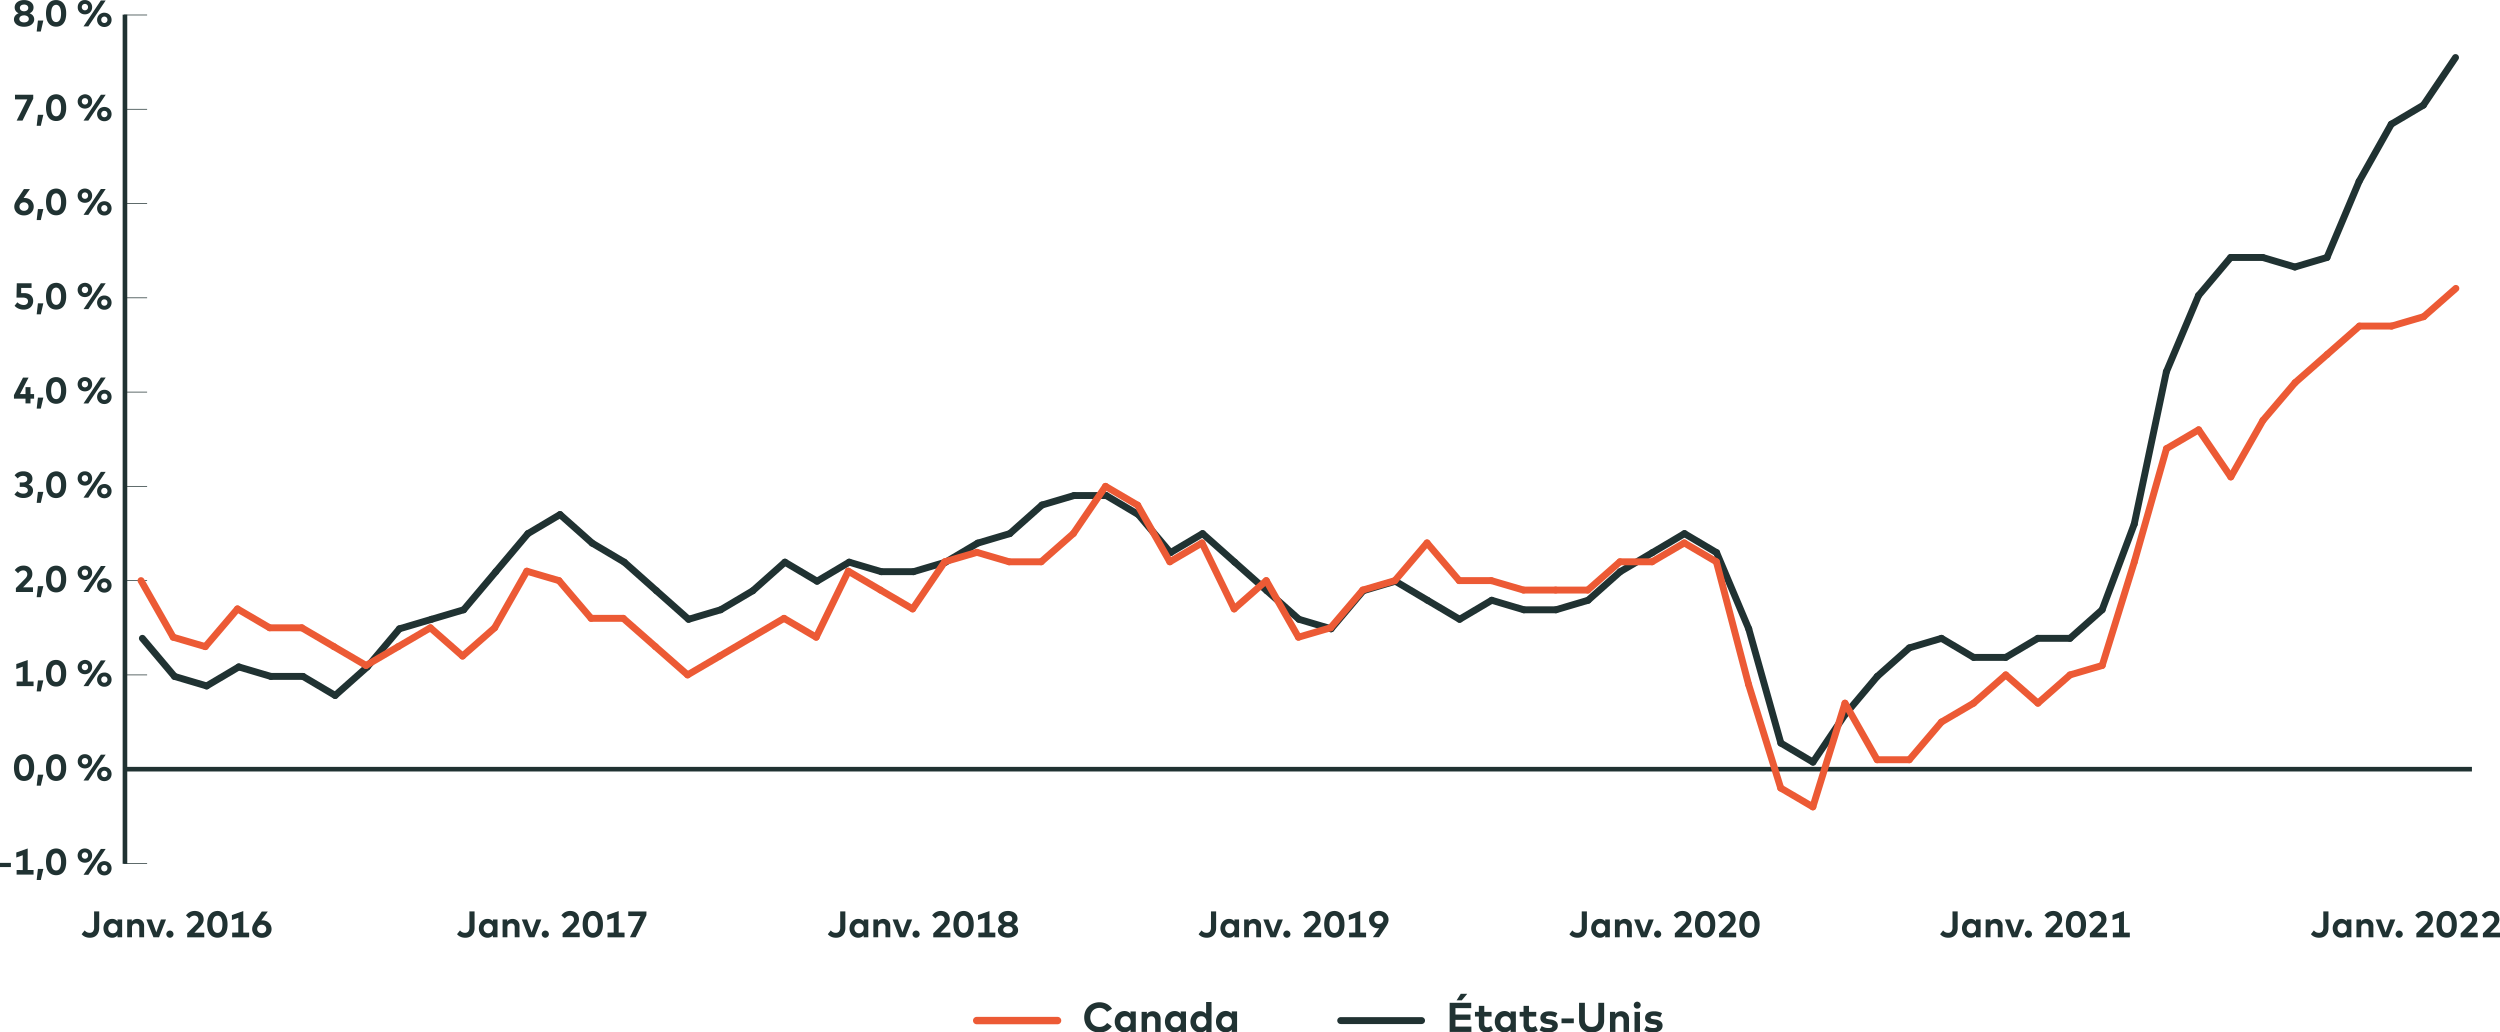 <svg id="Layer_1" data-name="Layer 1" xmlns="http://www.w3.org/2000/svg" viewBox="0 0 1082.19 446.92"><defs><style>.cls-1,.cls-2,.cls-4,.cls-5,.cls-6{fill:none;}.cls-1,.cls-2,.cls-4{stroke:#203232;stroke-miterlimit:10;}.cls-1,.cls-5,.cls-6{stroke-linecap:round;}.cls-1,.cls-5{stroke-width:3px;}.cls-2{stroke-width:2px;}.cls-3{fill:#203232;}.cls-4{stroke-width:0.31px;}.cls-5,.cls-6{stroke:#ec5a35;stroke-linejoin:round;}.cls-6{stroke-width:3.21px;}</style></defs><line class="cls-1" x1="1049.02" y1="45.52" x2="1062.93" y2="24.91"/><line class="cls-1" x1="1035.12" y1="53.76" x2="1049.02" y2="45.52"/><line class="cls-1" x1="1021.21" y1="78.49" x2="1035.12" y2="53.76"/><line class="cls-1" x1="1007.3" y1="111.46" x2="1021.21" y2="78.49"/><line class="cls-1" x1="993.4" y1="115.58" x2="1007.3" y2="111.46"/><line class="cls-1" x1="979.49" y1="111.46" x2="993.4" y2="115.58"/><line class="cls-1" x1="965.58" y1="111.46" x2="979.49" y2="111.46"/><line class="cls-1" x1="951.68" y1="127.95" x2="965.58" y2="111.46"/><line class="cls-1" x1="937.77" y1="160.92" x2="951.68" y2="127.95"/><line class="cls-1" x1="923.86" y1="226.87" x2="937.77" y2="160.92"/><line class="cls-1" x1="909.96" y1="263.96" x2="923.86" y2="226.87"/><line class="cls-1" x1="896.05" y1="276.32" x2="909.96" y2="263.96"/><line class="cls-1" x1="882.14" y1="276.32" x2="896.05" y2="276.32"/><line class="cls-1" x1="868.23" y1="284.57" x2="882.14" y2="276.32"/><line class="cls-1" x1="854.33" y1="284.57" x2="868.23" y2="284.57"/><line class="cls-1" x1="840.42" y1="276.32" x2="854.33" y2="284.57"/><line class="cls-1" x1="826.51" y1="280.45" x2="840.42" y2="276.32"/><line class="cls-1" x1="812.61" y1="292.81" x2="826.51" y2="280.45"/><line class="cls-1" x1="798.7" y1="309.3" x2="812.61" y2="292.81"/><line class="cls-1" x1="784.79" y1="329.91" x2="798.7" y2="309.3"/><line class="cls-1" x1="770.89" y1="321.66" x2="784.79" y2="329.91"/><line class="cls-1" x1="756.98" y1="272.2" x2="770.89" y2="321.66"/><line class="cls-1" x1="743.07" y1="239.23" x2="756.98" y2="272.2"/><line class="cls-1" x1="729.17" y1="230.99" x2="743.07" y2="239.23"/><line class="cls-1" x1="715.26" y1="239.23" x2="729.17" y2="230.99"/><line class="cls-1" x1="701.35" y1="247.47" x2="715.26" y2="239.23"/><line class="cls-1" x1="687.45" y1="259.84" x2="701.35" y2="247.47"/><line class="cls-1" x1="673.54" y1="263.96" x2="687.45" y2="259.84"/><line class="cls-1" x1="659.63" y1="263.96" x2="673.54" y2="263.96"/><line class="cls-1" x1="645.73" y1="259.84" x2="659.63" y2="263.96"/><line class="cls-1" x1="631.82" y1="268.08" x2="645.73" y2="259.84"/><line class="cls-1" x1="617.91" y1="259.84" x2="631.82" y2="268.08"/><line class="cls-1" x1="604.01" y1="251.59" x2="617.91" y2="259.84"/><line class="cls-1" x1="590.1" y1="255.72" x2="604.01" y2="251.59"/><line class="cls-1" x1="576.19" y1="272.2" x2="590.1" y2="255.72"/><line class="cls-1" x1="562.29" y1="268.08" x2="576.19" y2="272.2"/><line class="cls-1" x1="548.38" y1="255.72" x2="562.29" y2="268.08"/><line class="cls-1" x1="534.47" y1="243.35" x2="548.38" y2="255.72"/><line class="cls-1" x1="520.57" y1="230.99" x2="534.47" y2="243.35"/><line class="cls-1" x1="506.66" y1="239.23" x2="520.57" y2="230.99"/><line class="cls-1" x1="492.75" y1="222.74" x2="506.66" y2="239.23"/><line class="cls-1" x1="478.84" y1="214.5" x2="492.75" y2="222.74"/><line class="cls-1" x1="464.94" y1="214.5" x2="478.84" y2="214.5"/><line class="cls-1" x1="451.03" y1="218.62" x2="464.94" y2="214.5"/><line class="cls-1" x1="437.12" y1="230.99" x2="451.03" y2="218.62"/><line class="cls-1" x1="423.22" y1="235.11" x2="437.12" y2="230.99"/><line class="cls-1" x1="409.31" y1="243.35" x2="423.22" y2="235.11"/><line class="cls-1" x1="395.4" y1="247.47" x2="409.31" y2="243.35"/><line class="cls-1" x1="381.5" y1="247.47" x2="395.4" y2="247.47"/><line class="cls-1" x1="367.59" y1="243.35" x2="381.5" y2="247.47"/><line class="cls-1" x1="353.68" y1="251.59" x2="367.59" y2="243.35"/><line class="cls-1" x1="339.78" y1="243.35" x2="353.68" y2="251.59"/><line class="cls-1" x1="325.87" y1="255.72" x2="339.78" y2="243.35"/><line class="cls-1" x1="311.96" y1="263.96" x2="325.87" y2="255.72"/><line class="cls-1" x1="298.06" y1="268.08" x2="311.96" y2="263.96"/><line class="cls-1" x1="284.15" y1="255.72" x2="298.06" y2="268.08"/><line class="cls-1" x1="270.24" y1="243.35" x2="284.15" y2="255.72"/><line class="cls-1" x1="256.34" y1="235.11" x2="270.24" y2="243.35"/><line class="cls-1" x1="242.43" y1="222.74" x2="256.34" y2="235.11"/><line class="cls-1" x1="228.52" y1="230.99" x2="242.43" y2="222.74"/><line class="cls-1" x1="214.62" y1="247.47" x2="228.52" y2="230.99"/><line class="cls-1" x1="200.71" y1="263.96" x2="214.62" y2="247.47"/><line class="cls-1" x1="186.8" y1="268.08" x2="200.71" y2="263.96"/><line class="cls-1" x1="172.9" y1="272.2" x2="186.8" y2="268.08"/><line class="cls-1" x1="158.99" y1="288.69" x2="172.9" y2="272.2"/><line class="cls-1" x1="145.08" y1="301.05" x2="158.99" y2="288.69"/><line class="cls-1" x1="131.17" y1="292.81" x2="145.08" y2="301.05"/><line class="cls-1" x1="117.27" y1="292.81" x2="131.17" y2="292.81"/><line class="cls-1" x1="103.36" y1="288.69" x2="117.27" y2="292.81"/><line class="cls-1" x1="89.45" y1="296.93" x2="103.36" y2="288.69"/><line class="cls-1" x1="75.55" y1="292.81" x2="89.45" y2="296.93"/><line class="cls-1" x1="61.64" y1="276.32" x2="75.55" y2="292.81"/><line class="cls-2" x1="54.09" y1="332.96" x2="1070.04" y2="332.96"/><path class="cls-3" d="M5.06,552.32H.34v-1.83H5.06Z" transform="translate(-0.34 -176.98)"/><path class="cls-3" d="M10.18,553.61v-6.42l-2.78,1V546l4.93-1.74v9.32h2.54v2H7.53v-2Z" transform="translate(-0.34 -176.98)"/><path class="cls-3" d="M19.1,553.13,18,557.9H16.22l.54-4.77Z" transform="translate(-0.34 -176.98)"/><path class="cls-3" d="M24.66,544.26a4.26,4.26,0,0,1,1.67.34,3.71,3.71,0,0,1,1.38,1.06,5.25,5.25,0,0,1,.94,1.81,8.65,8.65,0,0,1,.34,2.59,9,9,0,0,1-.34,2.66,5.11,5.11,0,0,1-.94,1.8,3.6,3.6,0,0,1-1.38,1,4.43,4.43,0,0,1-1.67.32,4.6,4.6,0,0,1-1.71-.32,3.75,3.75,0,0,1-1.4-1,5.12,5.12,0,0,1-.95-1.8,10.28,10.28,0,0,1,0-5.32,5.12,5.12,0,0,1,.95-1.8,3.54,3.54,0,0,1,1.4-1A4.6,4.6,0,0,1,24.66,544.26Zm0,2.07a2,2,0,0,0-.83.19,1.78,1.78,0,0,0-.7.62,3.32,3.32,0,0,0-.47,1.15,8.79,8.79,0,0,0,0,3.54,3.32,3.32,0,0,0,.47,1.15,1.71,1.71,0,0,0,.7.62,1.84,1.84,0,0,0,.83.19,1.77,1.77,0,0,0,.8-.19,1.7,1.7,0,0,0,.67-.62,3.53,3.53,0,0,0,.47-1.15,8,8,0,0,0,.17-1.77,7.56,7.56,0,0,0-.17-1.7,3.79,3.79,0,0,0-.47-1.16,1.91,1.91,0,0,0-.67-.66A1.68,1.68,0,0,0,24.66,546.33Z" transform="translate(-0.34 -176.98)"/><path class="cls-3" d="M37.09,544.26a3.39,3.39,0,0,1,1.25.23,3.19,3.19,0,0,1,1,.64,3.09,3.09,0,0,1,.66,1,3.18,3.18,0,0,1,.23,1.21,3.23,3.23,0,0,1-.23,1.22,2.88,2.88,0,0,1-.66,1,3,3,0,0,1-1,.64,3.48,3.48,0,0,1-2.49,0,3.08,3.08,0,0,1-1-.64,2.88,2.88,0,0,1-.66-1,3.05,3.05,0,0,1-.24-1.22,3,3,0,0,1,.24-1.21,3.09,3.09,0,0,1,.66-1,3.26,3.26,0,0,1,1-.64A3.37,3.37,0,0,1,37.09,544.26Zm0,1.67a1.32,1.32,0,0,0-.53.11,1.28,1.28,0,0,0-.43.28,1.33,1.33,0,0,0-.28.44,1.42,1.42,0,0,0-.1.55,1.47,1.47,0,0,0,.1.56,1.33,1.33,0,0,0,.28.44,1.3,1.3,0,0,0,.43.29,1.32,1.32,0,0,0,.53.1,1.31,1.31,0,0,0,1-.39,1.33,1.33,0,0,0,.28-.44,1.69,1.69,0,0,0,.1-.56,1.63,1.63,0,0,0-.1-.55,1.33,1.33,0,0,0-.28-.44,1.39,1.39,0,0,0-.43-.28A1.42,1.42,0,0,0,37.09,545.93Zm1.49,9.73H36.49L44,544.46h2.09Zm6.92-5.91a3.39,3.39,0,0,1,1.25.23,3.19,3.19,0,0,1,1,.64,3,3,0,0,1,.66,1,3.32,3.32,0,0,1,0,2.43,3,3,0,0,1-.66,1,3.19,3.19,0,0,1-1,.64,3.39,3.39,0,0,1-1.25.23,3.34,3.34,0,0,1-1.24-.23,3.19,3.19,0,0,1-1-.64,3,3,0,0,1-.65-1,3.05,3.05,0,0,1-.24-1.22,3,3,0,0,1,.24-1.2,2.85,2.85,0,0,1,.65-1,3,3,0,0,1,1-.64A3.15,3.15,0,0,1,45.5,549.75Zm0,1.67a1.51,1.51,0,0,0-.53.1,1.3,1.3,0,0,0-.43.29,1.44,1.44,0,0,0-.28.44,1.42,1.42,0,0,0-.1.55,1.41,1.41,0,0,0,.38,1,1.15,1.15,0,0,0,.43.28,1.32,1.32,0,0,0,.53.11,1.42,1.42,0,0,0,.55-.11,1.19,1.19,0,0,0,.42-.28,1.27,1.27,0,0,0,.28-.44,1.43,1.43,0,0,0,.1-.56,1.42,1.42,0,0,0-.1-.55,1.27,1.27,0,0,0-.28-.44,1.37,1.37,0,0,0-.42-.29A1.63,1.63,0,0,0,45.5,551.42Z" transform="translate(-0.34 -176.98)"/><path class="cls-3" d="M10.78,503.45a4.14,4.14,0,0,1,1.68.35,3.85,3.85,0,0,1,1.38,1.05,5.42,5.42,0,0,1,.94,1.81,9,9,0,0,1,.34,2.59,9.3,9.3,0,0,1-.34,2.66,5.18,5.18,0,0,1-.94,1.8,3.76,3.76,0,0,1-1.38,1,4.48,4.48,0,0,1-1.68.32,4.59,4.59,0,0,1-1.7-.32,3.75,3.75,0,0,1-1.4-1,5,5,0,0,1-.95-1.8,10.28,10.28,0,0,1,0-5.32,5.12,5.12,0,0,1,.95-1.8,3.75,3.75,0,0,1,1.4-1A4.59,4.59,0,0,1,10.78,503.45Zm0,2.07a2,2,0,0,0-.82.19,1.78,1.78,0,0,0-.7.62,3.52,3.52,0,0,0-.48,1.15,8,8,0,0,0-.17,1.77A7.91,7.91,0,0,0,8.78,511a3.52,3.52,0,0,0,.48,1.15,1.71,1.71,0,0,0,.7.62,1.83,1.83,0,0,0,.82.19,1.74,1.74,0,0,0,1.48-.81,3.53,3.53,0,0,0,.46-1.15,7.3,7.3,0,0,0,.18-1.77,7,7,0,0,0-.18-1.7,3.79,3.79,0,0,0-.46-1.16,1.94,1.94,0,0,0-.68-.66A1.62,1.62,0,0,0,10.78,505.52Z" transform="translate(-0.34 -176.98)"/><path class="cls-3" d="M19.1,512.32,18,517.09H16.22l.54-4.77Z" transform="translate(-0.34 -176.98)"/><path class="cls-3" d="M24.66,503.45a4.1,4.1,0,0,1,1.67.35,3.69,3.69,0,0,1,1.38,1.05,5.25,5.25,0,0,1,.94,1.81,8.65,8.65,0,0,1,.34,2.59,9,9,0,0,1-.34,2.66,5,5,0,0,1-.94,1.8,3.6,3.6,0,0,1-1.38,1,4.43,4.43,0,0,1-1.67.32,4.6,4.6,0,0,1-1.71-.32,3.75,3.75,0,0,1-1.4-1,5,5,0,0,1-.95-1.8,10.28,10.28,0,0,1,0-5.32,5.12,5.12,0,0,1,.95-1.8,3.75,3.75,0,0,1,1.4-1A4.6,4.6,0,0,1,24.66,503.45Zm0,2.07a2,2,0,0,0-.83.19,1.78,1.78,0,0,0-.7.62,3.32,3.32,0,0,0-.47,1.15,7.42,7.42,0,0,0-.18,1.77,7.3,7.3,0,0,0,.18,1.77,3.32,3.32,0,0,0,.47,1.15,1.71,1.71,0,0,0,.7.62,1.84,1.84,0,0,0,.83.19,1.77,1.77,0,0,0,.8-.19,1.7,1.7,0,0,0,.67-.62A3.53,3.53,0,0,0,26.6,511a7.91,7.91,0,0,0,.17-1.77,7.56,7.56,0,0,0-.17-1.7,3.79,3.79,0,0,0-.47-1.16,1.91,1.91,0,0,0-.67-.66A1.68,1.68,0,0,0,24.66,505.52Z" transform="translate(-0.34 -176.98)"/><path class="cls-3" d="M37.09,503.45a3.39,3.39,0,0,1,1.25.23,3.19,3.19,0,0,1,1,.64,3.09,3.09,0,0,1,.66,1,3.18,3.18,0,0,1,.23,1.21,3.23,3.23,0,0,1-.23,1.22,2.88,2.88,0,0,1-.66,1,3,3,0,0,1-1,.64,3.48,3.48,0,0,1-2.49,0,3.08,3.08,0,0,1-1-.64,2.88,2.88,0,0,1-.66-1A3.05,3.05,0,0,1,34,506.5a3,3,0,0,1,.24-1.21,3.09,3.09,0,0,1,.66-1,3.26,3.26,0,0,1,1-.64A3.37,3.37,0,0,1,37.09,503.45Zm0,1.67a1.32,1.32,0,0,0-.53.11,1.28,1.28,0,0,0-.43.28,1.33,1.33,0,0,0-.28.44,1.42,1.42,0,0,0-.1.55,1.47,1.47,0,0,0,.1.56,1.33,1.33,0,0,0,.28.44,1.3,1.3,0,0,0,.43.29,1.32,1.32,0,0,0,.53.1,1.31,1.31,0,0,0,1-.39,1.33,1.33,0,0,0,.28-.44,1.69,1.69,0,0,0,.1-.56,1.63,1.63,0,0,0-.1-.55,1.33,1.33,0,0,0-.28-.44,1.39,1.39,0,0,0-.43-.28A1.42,1.42,0,0,0,37.09,505.12Zm1.49,9.73H36.49L44,503.65h2.09Zm6.92-5.91a3.39,3.39,0,0,1,1.25.23,3.19,3.19,0,0,1,1,.64,3,3,0,0,1,.66,1,3.32,3.32,0,0,1,0,2.43,2.88,2.88,0,0,1-.66,1,3,3,0,0,1-1,.64,3.39,3.39,0,0,1-1.25.23,3.34,3.34,0,0,1-1.24-.23,3,3,0,0,1-1-.64,2.85,2.85,0,0,1-.65-1,3,3,0,0,1-.24-1.21,3,3,0,0,1,.24-1.21,3,3,0,0,1,.65-1,3,3,0,0,1,1-.64A3.15,3.15,0,0,1,45.5,508.94Zm0,1.67a1.32,1.32,0,0,0-.53.11,1.28,1.28,0,0,0-.43.28,1.41,1.41,0,0,0-.38,1,1.42,1.42,0,0,0,.1.55,1.33,1.33,0,0,0,.28.44,1.3,1.3,0,0,0,.43.29,1.32,1.32,0,0,0,.53.1,1.42,1.42,0,0,0,.55-.1,1.37,1.37,0,0,0,.42-.29,1.18,1.18,0,0,0,.28-.44,1.42,1.42,0,0,0,.1-.55,1.43,1.43,0,0,0-.1-.56,1.27,1.27,0,0,0-.28-.44,1.34,1.34,0,0,0-.42-.28A1.42,1.42,0,0,0,45.5,510.61Z" transform="translate(-0.34 -176.98)"/><path class="cls-3" d="M10.18,472v-6.43l-2.78,1v-2.15l4.93-1.74V472h2.54v2H7.53v-2Z" transform="translate(-0.34 -176.98)"/><path class="cls-3" d="M19.1,471.52,18,476.28H16.22l.54-4.76Z" transform="translate(-0.34 -176.98)"/><path class="cls-3" d="M24.66,462.64a4.1,4.1,0,0,1,1.67.35A3.69,3.69,0,0,1,27.71,464a5.25,5.25,0,0,1,.94,1.81,8.7,8.7,0,0,1,.34,2.59,9,9,0,0,1-.34,2.66,4.94,4.94,0,0,1-.94,1.8,3.6,3.6,0,0,1-1.38,1,4.25,4.25,0,0,1-1.67.32,4.41,4.41,0,0,1-1.71-.32,3.75,3.75,0,0,1-1.4-1,5,5,0,0,1-.95-1.8,10.28,10.28,0,0,1,0-5.32,5.12,5.12,0,0,1,.95-1.8,3.75,3.75,0,0,1,1.4-1A4.6,4.6,0,0,1,24.66,462.64Zm0,2.08a2,2,0,0,0-.83.18,1.86,1.86,0,0,0-.7.62,3.4,3.4,0,0,0-.47,1.15,8.84,8.84,0,0,0,0,3.55,3.26,3.26,0,0,0,.47,1.14,1.71,1.71,0,0,0,.7.62,1.84,1.84,0,0,0,.83.19,1.77,1.77,0,0,0,.8-.19,1.7,1.7,0,0,0,.67-.62,3.46,3.46,0,0,0,.47-1.14,8.07,8.07,0,0,0,.17-1.78,7.62,7.62,0,0,0-.17-1.7,3.9,3.9,0,0,0-.47-1.16,1.91,1.91,0,0,0-.67-.66A1.79,1.79,0,0,0,24.66,464.72Z" transform="translate(-0.34 -176.98)"/><path class="cls-3" d="M37.09,462.64a3.2,3.2,0,0,1,1.25.24,2.86,2.86,0,0,1,1,.64,2.94,2.94,0,0,1,.66,1,3.18,3.18,0,0,1,.23,1.21,3.32,3.32,0,0,1-.23,1.23,2.94,2.94,0,0,1-.66,1,2.86,2.86,0,0,1-1,.64,3.35,3.35,0,0,1-2.49,0,3,3,0,0,1-1.64-1.6,3.14,3.14,0,0,1-.24-1.23,3,3,0,0,1,.24-1.21,3,3,0,0,1,1.64-1.6A3.19,3.19,0,0,1,37.09,462.64Zm0,1.68a1.32,1.32,0,0,0-.53.1,1.28,1.28,0,0,0-.43.28,1.33,1.33,0,0,0-.28.44,1.45,1.45,0,0,0-.1.55,1.47,1.47,0,0,0,.1.56,1.33,1.33,0,0,0,.28.44,1.3,1.3,0,0,0,.43.29,1.32,1.32,0,0,0,.53.1,1.31,1.31,0,0,0,1-.39,1.33,1.33,0,0,0,.28-.44,1.59,1.59,0,0,0,0-1.11,1.33,1.33,0,0,0-.28-.44,1.39,1.39,0,0,0-.43-.28A1.42,1.42,0,0,0,37.09,464.32ZM38.58,474H36.49L44,462.84h2.09Zm6.92-5.91a3.39,3.39,0,0,1,1.25.23,3.19,3.19,0,0,1,1,.64,3.09,3.09,0,0,1,.66,1,3.27,3.27,0,0,1,.23,1.22,3.18,3.18,0,0,1-.23,1.21,2.88,2.88,0,0,1-.66,1,3,3,0,0,1-1,.64,3.2,3.2,0,0,1-1.25.23,3.15,3.15,0,0,1-1.24-.23,3,3,0,0,1-1-.64,2.85,2.85,0,0,1-.65-1,3,3,0,0,1-.24-1.21,3,3,0,0,1,.24-1.21,3,3,0,0,1,.65-1,3.19,3.19,0,0,1,1-.64A3.15,3.15,0,0,1,45.5,468.13Zm0,1.67a1.32,1.32,0,0,0-.53.11,1.17,1.17,0,0,0-.43.29,1.28,1.28,0,0,0-.28.43,1.47,1.47,0,0,0-.1.56,1.38,1.38,0,0,0,.1.55,1.33,1.33,0,0,0,.28.44,1.3,1.3,0,0,0,.43.29,1.32,1.32,0,0,0,.53.1,1.42,1.42,0,0,0,.55-.1,1.37,1.37,0,0,0,.42-.29,1.18,1.18,0,0,0,.28-.44,1.38,1.38,0,0,0,.1-.55,1.47,1.47,0,0,0-.1-.56,1.15,1.15,0,0,0-.28-.43,1.22,1.22,0,0,0-.42-.29A1.42,1.42,0,0,0,45.5,469.8Z" transform="translate(-0.34 -176.98)"/><path class="cls-3" d="M6.72,423.76a7.29,7.29,0,0,1,.56-.63,4,4,0,0,1,.8-.63A5,5,0,0,1,9.15,422a4.93,4.93,0,0,1,1.39-.18,4.42,4.42,0,0,1,1.59.26,3.34,3.34,0,0,1,1.19.74,3.31,3.31,0,0,1,.76,1.14,3.92,3.92,0,0,1,.26,1.47,3.71,3.71,0,0,1-.12,1,4.35,4.35,0,0,1-.34.84,5.22,5.22,0,0,1-.51.75c-.2.24-.41.48-.64.72l-2.4,2.49h4.29v2H7.22v-1.69l4-4.06a4,4,0,0,0,.68-.92,2.17,2.17,0,0,0,.24-1,1.82,1.82,0,0,0-.13-.67,1.58,1.58,0,0,0-.35-.53,1.68,1.68,0,0,0-.54-.35,1.94,1.94,0,0,0-.7-.12,2.37,2.37,0,0,0-.72.1,2.74,2.74,0,0,0-.6.27,2.69,2.69,0,0,0-.5.39c-.16.15-.3.31-.45.47Z" transform="translate(-0.34 -176.98)"/><path class="cls-3" d="M19.1,430.71,18,435.48H16.22l.54-4.77Z" transform="translate(-0.34 -176.98)"/><path class="cls-3" d="M24.66,421.84a4.09,4.09,0,0,1,1.67.34,3.61,3.61,0,0,1,1.38,1.06,5.11,5.11,0,0,1,.94,1.8,8.72,8.72,0,0,1,.34,2.6,9,9,0,0,1-.34,2.66,5,5,0,0,1-.94,1.79,3.41,3.41,0,0,1-1.38,1,4.25,4.25,0,0,1-1.67.33,4.42,4.42,0,0,1-1.71-.33,3.54,3.54,0,0,1-1.4-1,5,5,0,0,1-.95-1.79,10.28,10.28,0,0,1,0-5.32,5,5,0,0,1,.95-1.8,3.54,3.54,0,0,1,1.4-1A4.41,4.41,0,0,1,24.66,421.84Zm0,2.07a1.84,1.84,0,0,0-.83.19,1.71,1.71,0,0,0-.7.62,3.26,3.26,0,0,0-.47,1.14,8.84,8.84,0,0,0,0,3.55,3.4,3.4,0,0,0,.47,1.15,1.86,1.86,0,0,0,.7.62,2,2,0,0,0,.83.18,1.9,1.9,0,0,0,.8-.18,1.87,1.87,0,0,0,.67-.62,3.62,3.62,0,0,0,.47-1.15,8,8,0,0,0,.17-1.77,7.5,7.5,0,0,0-.17-1.7,3.69,3.69,0,0,0-.47-1.16,1.76,1.76,0,0,0-.67-.66A1.68,1.68,0,0,0,24.66,423.91Z" transform="translate(-0.34 -176.98)"/><path class="cls-3" d="M37.09,421.84a3.2,3.2,0,0,1,1.25.23,3,3,0,0,1,1,.64,2.94,2.94,0,0,1,.66,1,3.22,3.22,0,0,1,.23,1.21,3.28,3.28,0,0,1-.23,1.23,3.09,3.09,0,0,1-.66,1,3.19,3.19,0,0,1-1,.64,3.48,3.48,0,0,1-2.49,0,3.26,3.26,0,0,1-1-.64,3,3,0,0,1-.9-2.2,3,3,0,0,1,.24-1.21,2.94,2.94,0,0,1,.66-1,3.08,3.08,0,0,1,1-.64A3.18,3.18,0,0,1,37.09,421.84Zm0,1.67a1.32,1.32,0,0,0-.53.1,1.3,1.3,0,0,0-.43.29,1.28,1.28,0,0,0-.28.43,1.45,1.45,0,0,0-.1.55,1.43,1.43,0,0,0,.1.56,1.33,1.33,0,0,0,.28.44,1.17,1.17,0,0,0,.43.29,1.32,1.32,0,0,0,.53.11,1.42,1.42,0,0,0,.55-.11,1.26,1.26,0,0,0,.43-.29,1.33,1.33,0,0,0,.28-.44,1.64,1.64,0,0,0,.1-.56,1.68,1.68,0,0,0-.1-.55,1.28,1.28,0,0,0-.28-.43,1.31,1.31,0,0,0-1-.39Zm1.49,9.73H36.49L44,422h2.09Zm6.92-5.92a3.2,3.2,0,0,1,1.25.24,2.86,2.86,0,0,1,1,.64,2.94,2.94,0,0,1,.66,1,3.35,3.35,0,0,1,0,2.44,2.94,2.94,0,0,1-.66,1,2.86,2.86,0,0,1-1,.64,3.2,3.2,0,0,1-1.25.24,3.15,3.15,0,0,1-1.24-.24,2.86,2.86,0,0,1-1-.64,2.91,2.91,0,0,1-.65-1,3.09,3.09,0,0,1-.24-1.22,3.06,3.06,0,0,1,.89-2.18,3.19,3.19,0,0,1,1-.64A3.15,3.15,0,0,1,45.5,427.32Zm0,1.68a1.32,1.32,0,0,0-.53.1,1.17,1.17,0,0,0-.43.29,1.39,1.39,0,0,0-.28.43,1.62,1.62,0,0,0,0,1.12,1.39,1.39,0,0,0,.28.43,1.3,1.3,0,0,0,.43.29,1.32,1.32,0,0,0,.53.1,1.42,1.42,0,0,0,.55-.1,1.37,1.37,0,0,0,.42-.29,1.23,1.23,0,0,0,.28-.43,1.62,1.62,0,0,0,0-1.12,1.23,1.23,0,0,0-.28-.43,1.22,1.22,0,0,0-.42-.29A1.42,1.42,0,0,0,45.5,429Z" transform="translate(-0.34 -176.98)"/><path class="cls-3" d="M10.42,381a5.09,5.09,0,0,1,1.61.23,3.71,3.71,0,0,1,1.25.65,3.07,3.07,0,0,1,.82,1,3,3,0,0,1,.28,1.32,2.61,2.61,0,0,1-.44,1.54,3.08,3.08,0,0,1-1.23,1,3.35,3.35,0,0,1,1.41,1,2.49,2.49,0,0,1,.51,1.57,2.79,2.79,0,0,1-.35,1.44,3.1,3.1,0,0,1-.92,1,4.22,4.22,0,0,1-1.32.61,6.08,6.08,0,0,1-1.54.2,5.59,5.59,0,0,1-2.26-.43A4.2,4.2,0,0,1,6.59,391l1.29-1.41a3.42,3.42,0,0,0,1.15.79,3.49,3.49,0,0,0,1.39.28,3.13,3.13,0,0,0,.77-.09,2,2,0,0,0,.62-.27,1.29,1.29,0,0,0,.42-.45,1.36,1.36,0,0,0,.15-.65,1.1,1.1,0,0,0-.17-.63,1.48,1.48,0,0,0-.47-.46,2.33,2.33,0,0,0-.7-.28,3.76,3.76,0,0,0-.85-.09H8.89v-1.92H10.2a3,3,0,0,0,.76-.09,2,2,0,0,0,.63-.27A1.35,1.35,0,0,0,12,385a1.36,1.36,0,0,0,0-1.22,1.21,1.21,0,0,0-.4-.44,1.78,1.78,0,0,0-.59-.27,2.81,2.81,0,0,0-.73-.09,2.73,2.73,0,0,0-.72.09,2.3,2.3,0,0,0-.62.25,2.41,2.41,0,0,0-.52.36,2.65,2.65,0,0,0-.4.43l-1.36-1.37a4.07,4.07,0,0,1,.64-.68,3.77,3.77,0,0,1,.83-.56,5,5,0,0,1,1-.36A5.36,5.36,0,0,1,10.42,381Z" transform="translate(-0.34 -176.98)"/><path class="cls-3" d="M19.1,389.9,18,394.67H16.22l.54-4.77Z" transform="translate(-0.34 -176.98)"/><path class="cls-3" d="M24.66,381a4.09,4.09,0,0,1,1.67.34,3.61,3.61,0,0,1,1.38,1.06,5.07,5.07,0,0,1,.94,1.81,8.65,8.65,0,0,1,.34,2.59,9,9,0,0,1-.34,2.66,5,5,0,0,1-.94,1.79,3.41,3.41,0,0,1-1.38,1,4.25,4.25,0,0,1-1.67.33A4.42,4.42,0,0,1,23,392.3a3.54,3.54,0,0,1-1.4-1,5,5,0,0,1-.95-1.79,10.28,10.28,0,0,1,0-5.32,5,5,0,0,1,.95-1.8,3.54,3.54,0,0,1,1.4-1A4.41,4.41,0,0,1,24.66,381Zm0,2.07a1.84,1.84,0,0,0-.83.19,1.71,1.71,0,0,0-.7.62,3.32,3.32,0,0,0-.47,1.15,7.3,7.3,0,0,0-.18,1.77,7.42,7.42,0,0,0,.18,1.77,3.32,3.32,0,0,0,.47,1.15,1.78,1.78,0,0,0,.7.62,2,2,0,0,0,.83.19,1.91,1.91,0,0,0,.8-.19,1.78,1.78,0,0,0,.67-.62,3.53,3.53,0,0,0,.47-1.15,8,8,0,0,0,.17-1.77,7.56,7.56,0,0,0-.17-1.7,3.79,3.79,0,0,0-.47-1.16,1.91,1.91,0,0,0-.67-.66A1.68,1.68,0,0,0,24.66,383.1Z" transform="translate(-0.34 -176.98)"/><path class="cls-3" d="M37.09,381a3.2,3.2,0,0,1,1.25.23,3,3,0,0,1,1,.64,2.94,2.94,0,0,1,.66,1,3.35,3.35,0,0,1,0,2.44,3,3,0,0,1-.66,1,3.19,3.19,0,0,1-1,.64,3.48,3.48,0,0,1-2.49,0,3.26,3.26,0,0,1-1-.64,3,3,0,0,1-.66-1,3.22,3.22,0,0,1,0-2.44,2.94,2.94,0,0,1,.66-1,3.08,3.08,0,0,1,1-.64A3.18,3.18,0,0,1,37.09,381Zm0,1.67a1.32,1.32,0,0,0-.53.1,1.3,1.3,0,0,0-.43.29,1.28,1.28,0,0,0-.28.43,1.47,1.47,0,0,0-.1.56,1.5,1.5,0,0,0,.1.56,1.44,1.44,0,0,0,.28.44,1.28,1.28,0,0,0,.43.28,1.32,1.32,0,0,0,.53.11,1.42,1.42,0,0,0,.55-.11,1.39,1.39,0,0,0,.43-.28,1.44,1.44,0,0,0,.28-.44,1.74,1.74,0,0,0,.1-.56,1.69,1.69,0,0,0-.1-.56,1.28,1.28,0,0,0-.28-.43,1.31,1.31,0,0,0-1-.39Zm1.49,9.73H36.49L44,381.23h2.09Zm6.92-5.91a3.2,3.2,0,0,1,1.25.23,3,3,0,0,1,1,.64,2.88,2.88,0,0,1,.66,1,3.18,3.18,0,0,1,.23,1.21,3.27,3.27,0,0,1-.23,1.22,3.09,3.09,0,0,1-.66,1,3.19,3.19,0,0,1-1,.64,3.39,3.39,0,0,1-1.25.23,3.34,3.34,0,0,1-1.24-.23,3.19,3.19,0,0,1-1-.64,3.15,3.15,0,0,1-.65-3.4,2.91,2.91,0,0,1,.65-1,3,3,0,0,1,1-.65A3.15,3.15,0,0,1,45.5,386.52Zm0,1.67a1.32,1.32,0,0,0-.53.1,1.3,1.3,0,0,0-.43.29,1.33,1.33,0,0,0-.28.44,1.38,1.38,0,0,0-.1.55,1.47,1.47,0,0,0,.1.56,1.28,1.28,0,0,0,.28.43,1.17,1.17,0,0,0,.43.29,1.32,1.32,0,0,0,.53.11,1.42,1.42,0,0,0,.55-.11,1.22,1.22,0,0,0,.42-.29,1.15,1.15,0,0,0,.28-.43,1.47,1.47,0,0,0,.1-.56,1.38,1.38,0,0,0-.1-.55,1.18,1.18,0,0,0-.28-.44,1.37,1.37,0,0,0-.42-.29A1.42,1.42,0,0,0,45.5,388.19Z" transform="translate(-0.34 -176.98)"/><path class="cls-3" d="M13.54,347.55H15.1v2H13.54v2.05H11.38v-2.05h-5V348l3.92-7.57h2.41L9,347.55h2.39v-3h2.16Z" transform="translate(-0.34 -176.98)"/><path class="cls-3" d="M19.1,349.09,18,353.86H16.22l.54-4.77Z" transform="translate(-0.34 -176.98)"/><path class="cls-3" d="M24.66,340.22a4.09,4.09,0,0,1,1.67.34,3.61,3.61,0,0,1,1.38,1.06,5.16,5.16,0,0,1,.94,1.81A8.65,8.65,0,0,1,29,346a9,9,0,0,1-.34,2.66,5,5,0,0,1-.94,1.79,3.41,3.41,0,0,1-1.38,1,4.25,4.25,0,0,1-1.67.33,4.42,4.42,0,0,1-1.71-.33,3.54,3.54,0,0,1-1.4-1,5,5,0,0,1-.95-1.79,10.28,10.28,0,0,1,0-5.32,5.12,5.12,0,0,1,.95-1.8,3.54,3.54,0,0,1,1.4-1A4.6,4.6,0,0,1,24.66,340.22Zm0,2.07a1.84,1.84,0,0,0-.83.19,1.71,1.71,0,0,0-.7.62,3.32,3.32,0,0,0-.47,1.15,7.3,7.3,0,0,0-.18,1.77,7.42,7.42,0,0,0,.18,1.77,3.32,3.32,0,0,0,.47,1.15,1.78,1.78,0,0,0,.7.62,2,2,0,0,0,.83.19,1.91,1.91,0,0,0,.8-.19,1.78,1.78,0,0,0,.67-.62,3.53,3.53,0,0,0,.47-1.15,8,8,0,0,0,.17-1.77,7.56,7.56,0,0,0-.17-1.7,3.79,3.79,0,0,0-.47-1.16,1.91,1.91,0,0,0-.67-.66A1.68,1.68,0,0,0,24.66,342.29Z" transform="translate(-0.34 -176.98)"/><path class="cls-3" d="M37.09,340.22a3.39,3.39,0,0,1,1.25.23,3.19,3.19,0,0,1,1,.64,2.94,2.94,0,0,1,.66,1,3.27,3.27,0,0,1,.23,1.22,3.23,3.23,0,0,1-.23,1.22,3,3,0,0,1-.66,1,3.19,3.19,0,0,1-1,.64,3.48,3.48,0,0,1-2.49,0,3.26,3.26,0,0,1-1-.64,3,3,0,0,1-.66-1,3.05,3.05,0,0,1-.24-1.22,3.09,3.09,0,0,1,.24-1.22,2.94,2.94,0,0,1,.66-1,3.26,3.26,0,0,1,1-.64A3.37,3.37,0,0,1,37.09,340.22Zm0,1.67a1.51,1.51,0,0,0-.53.1,1.3,1.3,0,0,0-.43.29,1.28,1.28,0,0,0-.28.43,1.5,1.5,0,0,0-.1.56,1.47,1.47,0,0,0,.1.56,1.44,1.44,0,0,0,.28.44,1.15,1.15,0,0,0,.43.28,1.32,1.32,0,0,0,.53.11,1.42,1.42,0,0,0,.55-.11,1.23,1.23,0,0,0,.43-.28,1.44,1.44,0,0,0,.28-.44,1.69,1.69,0,0,0,.1-.56,1.74,1.74,0,0,0-.1-.56,1.28,1.28,0,0,0-.28-.43,1.42,1.42,0,0,0-.43-.29A1.63,1.63,0,0,0,37.09,341.89Zm1.49,9.73H36.49L44,340.42h2.09Zm6.92-5.91a3.2,3.2,0,0,1,1.25.23,3,3,0,0,1,1,.64,2.88,2.88,0,0,1,.66,1,3.32,3.32,0,0,1,0,2.43,3.09,3.09,0,0,1-.66,1,3.19,3.19,0,0,1-1,.64,3.39,3.39,0,0,1-1.25.23,3.34,3.34,0,0,1-1.24-.23,3.19,3.19,0,0,1-1-.64,3.15,3.15,0,0,1-.65-3.4,2.91,2.91,0,0,1,.65-1,3,3,0,0,1,1-.65A3.34,3.34,0,0,1,45.5,345.71Zm0,1.67a1.32,1.32,0,0,0-.53.1,1.3,1.3,0,0,0-.43.29,1.33,1.33,0,0,0-.28.44,1.38,1.38,0,0,0-.1.55,1.43,1.43,0,0,0,.1.56,1.28,1.28,0,0,0,.28.43A1.17,1.17,0,0,0,45,350a1.32,1.32,0,0,0,.53.11,1.42,1.42,0,0,0,.55-.11,1.22,1.22,0,0,0,.42-.29,1.15,1.15,0,0,0,.28-.43,1.43,1.43,0,0,0,.1-.56,1.38,1.38,0,0,0-.1-.55,1.18,1.18,0,0,0-.28-.44,1.37,1.37,0,0,0-.42-.29A1.42,1.42,0,0,0,45.5,347.38Z" transform="translate(-0.34 -176.98)"/><path class="cls-3" d="M14,301.62H9.5l0,2.24h1.28a5.32,5.32,0,0,1,1.72.26,3.65,3.65,0,0,1,1.22.72,2.9,2.9,0,0,1,.74,1.07,3.6,3.6,0,0,1,.24,1.32,3.72,3.72,0,0,1-.32,1.6,3.37,3.37,0,0,1-.87,1.19,4,4,0,0,1-1.3.74,4.9,4.9,0,0,1-1.59.25,5.64,5.64,0,0,1-2.27-.44,4.77,4.77,0,0,1-1.7-1.23l1.21-1.51a3.11,3.11,0,0,0,.54.46,4.84,4.84,0,0,0,.67.38,4.71,4.71,0,0,0,.75.25,3.46,3.46,0,0,0,.78.09,2.31,2.31,0,0,0,.82-.13,1.61,1.61,0,0,0,.58-.35,1.54,1.54,0,0,0,.35-.52,1.8,1.8,0,0,0,.11-.62,1.52,1.52,0,0,0-.11-.6,1.14,1.14,0,0,0-.37-.51,1.91,1.91,0,0,0-.7-.34,3.81,3.81,0,0,0-1.1-.13H7.48l.12-6.2H14Z" transform="translate(-0.34 -176.98)"/><path class="cls-3" d="M19.1,308.28,18,313.05H16.22l.54-4.77Z" transform="translate(-0.34 -176.98)"/><path class="cls-3" d="M24.66,299.41a4.09,4.09,0,0,1,1.67.34,3.71,3.71,0,0,1,1.38,1.06,5.16,5.16,0,0,1,.94,1.81,8.65,8.65,0,0,1,.34,2.59,9,9,0,0,1-.34,2.66,5.11,5.11,0,0,1-.94,1.8,3.6,3.6,0,0,1-1.38,1,4.43,4.43,0,0,1-1.67.32,4.6,4.6,0,0,1-1.71-.32,3.75,3.75,0,0,1-1.4-1,5.12,5.12,0,0,1-.95-1.8,10.28,10.28,0,0,1,0-5.32,5.12,5.12,0,0,1,.95-1.8,3.54,3.54,0,0,1,1.4-1A4.6,4.6,0,0,1,24.66,299.41Zm0,2.07a1.84,1.84,0,0,0-.83.19,1.78,1.78,0,0,0-.7.62,3.32,3.32,0,0,0-.47,1.15,8.79,8.79,0,0,0,0,3.54,3.32,3.32,0,0,0,.47,1.15,1.78,1.78,0,0,0,.7.62,1.84,1.84,0,0,0,.83.19,1.71,1.71,0,0,0,1.47-.81A3.53,3.53,0,0,0,26.6,307a8,8,0,0,0,.17-1.77,7.56,7.56,0,0,0-.17-1.7,3.79,3.79,0,0,0-.47-1.16,1.91,1.91,0,0,0-.67-.66A1.68,1.68,0,0,0,24.66,301.48Z" transform="translate(-0.34 -176.98)"/><path class="cls-3" d="M37.09,299.41a3.39,3.39,0,0,1,1.25.23,3.19,3.19,0,0,1,1,.64,3,3,0,0,1,.66,1,3.18,3.18,0,0,1,.23,1.21,3.23,3.23,0,0,1-.23,1.22,2.88,2.88,0,0,1-.66,1,3,3,0,0,1-1,.64,3.48,3.48,0,0,1-2.49,0,3.08,3.08,0,0,1-1-.64,2.88,2.88,0,0,1-.66-1,3.05,3.05,0,0,1-.24-1.22,3,3,0,0,1,.9-2.18,3.26,3.26,0,0,1,1-.64A3.37,3.37,0,0,1,37.09,299.41Zm0,1.67a1.32,1.32,0,0,0-.53.11,1.28,1.28,0,0,0-.43.28,1.33,1.33,0,0,0-.28.44,1.42,1.42,0,0,0-.1.55,1.47,1.47,0,0,0,.1.56,1.33,1.33,0,0,0,.28.44,1.3,1.3,0,0,0,.43.29,1.32,1.32,0,0,0,.53.1,1.31,1.31,0,0,0,1-.39,1.33,1.33,0,0,0,.28-.44,1.69,1.69,0,0,0,.1-.56,1.63,1.63,0,0,0-.1-.55,1.33,1.33,0,0,0-.28-.44,1.39,1.39,0,0,0-.43-.28A1.42,1.42,0,0,0,37.09,301.08Zm1.49,9.73H36.49L44,299.61h2.09Zm6.92-5.91a3.39,3.39,0,0,1,1.25.23,3,3,0,0,1,1,.64,2.88,2.88,0,0,1,.66,1,3.32,3.32,0,0,1,0,2.43,3,3,0,0,1-.66,1,3.19,3.19,0,0,1-1,.64,3.39,3.39,0,0,1-1.25.23,3.34,3.34,0,0,1-1.24-.23,3.19,3.19,0,0,1-1-.64,3,3,0,0,1-.65-1,3.05,3.05,0,0,1-.24-1.22,3,3,0,0,1,.24-1.2,2.85,2.85,0,0,1,.65-1,3.21,3.21,0,0,1,1-.65A3.34,3.34,0,0,1,45.5,304.9Zm0,1.67a1.32,1.32,0,0,0-.53.1,1.3,1.3,0,0,0-.43.29,1.33,1.33,0,0,0-.28.44,1.42,1.42,0,0,0-.1.55,1.41,1.41,0,0,0,.38,1,1.15,1.15,0,0,0,.43.28,1.32,1.32,0,0,0,.53.11,1.42,1.42,0,0,0,.55-.11,1.19,1.19,0,0,0,.42-.28,1.27,1.27,0,0,0,.28-.44,1.43,1.43,0,0,0,.1-.56,1.42,1.42,0,0,0-.1-.55,1.18,1.18,0,0,0-.28-.44,1.37,1.37,0,0,0-.42-.29A1.42,1.42,0,0,0,45.5,306.57Z" transform="translate(-0.34 -176.98)"/><path class="cls-3" d="M10.54,262.7l.24,0h.28a4.2,4.2,0,0,1,1.56.28,3.88,3.88,0,0,1,1.23.79,3.57,3.57,0,0,1,.8,1.18,3.78,3.78,0,0,1,.29,1.47,3.61,3.61,0,0,1-1.21,2.73,4.12,4.12,0,0,1-1.33.79,4.64,4.64,0,0,1-1.68.29,4.7,4.7,0,0,1-1.66-.28,4.06,4.06,0,0,1-1.34-.79,3.62,3.62,0,0,1-.88-1.2,3.57,3.57,0,0,1-.32-1.5,4,4,0,0,1,.28-1.49,7.66,7.66,0,0,1,.78-1.49l3.11-4.65H13.3Zm.18,1.86a2.11,2.11,0,0,0-.77.14,1.85,1.85,0,0,0-.62.38,1.5,1.5,0,0,0-.41.58,1.78,1.78,0,0,0-.15.74,1.86,1.86,0,0,0,.15.75,1.5,1.5,0,0,0,.41.58,2,2,0,0,0,.62.38,2.11,2.11,0,0,0,.77.13,2,2,0,0,0,1.41-.51,1.74,1.74,0,0,0,.41-.58,1.86,1.86,0,0,0,.15-.75,1.78,1.78,0,0,0-.15-.74,1.74,1.74,0,0,0-.41-.58,2,2,0,0,0-.63-.38A2.21,2.21,0,0,0,10.72,264.56Z" transform="translate(-0.34 -176.98)"/><path class="cls-3" d="M19.1,267.47,18,272.24H16.22l.54-4.77Z" transform="translate(-0.34 -176.98)"/><path class="cls-3" d="M24.66,258.6a4.1,4.1,0,0,1,1.67.35A3.58,3.58,0,0,1,27.71,260a5.25,5.25,0,0,1,.94,1.81A8.65,8.65,0,0,1,29,264.4a9,9,0,0,1-.34,2.66,5.11,5.11,0,0,1-.94,1.8,3.6,3.6,0,0,1-1.38,1,4.43,4.43,0,0,1-1.67.32,4.6,4.6,0,0,1-1.71-.32,3.75,3.75,0,0,1-1.4-1,5.12,5.12,0,0,1-.95-1.8,10.28,10.28,0,0,1,0-5.32,5.12,5.12,0,0,1,.95-1.8,3.54,3.54,0,0,1,1.4-1A4.6,4.6,0,0,1,24.66,258.6Zm0,2.07a2,2,0,0,0-.83.19,1.78,1.78,0,0,0-.7.62,3.32,3.32,0,0,0-.47,1.15,7.42,7.42,0,0,0-.18,1.77,7.3,7.3,0,0,0,.18,1.77,3.32,3.32,0,0,0,.47,1.15,1.71,1.71,0,0,0,.7.62,1.84,1.84,0,0,0,.83.19,1.77,1.77,0,0,0,.8-.19,1.7,1.7,0,0,0,.67-.62,3.53,3.53,0,0,0,.47-1.15,7.91,7.91,0,0,0,.17-1.77,7.56,7.56,0,0,0-.17-1.7,3.79,3.79,0,0,0-.47-1.16,1.91,1.91,0,0,0-.67-.66A1.68,1.68,0,0,0,24.66,260.67Z" transform="translate(-0.34 -176.98)"/><path class="cls-3" d="M37.09,258.6a3.39,3.39,0,0,1,1.25.23,3.19,3.19,0,0,1,1,.64,3.09,3.09,0,0,1,.66,1,3.18,3.18,0,0,1,.23,1.21,3.23,3.23,0,0,1-.23,1.22,2.88,2.88,0,0,1-.66,1,3,3,0,0,1-1,.64,3.48,3.48,0,0,1-2.49,0,3.08,3.08,0,0,1-1-.64,2.88,2.88,0,0,1-.66-1,3.05,3.05,0,0,1-.24-1.22,3,3,0,0,1,.24-1.21,3.09,3.09,0,0,1,.66-1,3.26,3.26,0,0,1,1-.64A3.37,3.37,0,0,1,37.09,258.6Zm0,1.67a1.32,1.32,0,0,0-.53.11,1.28,1.28,0,0,0-.43.28,1.33,1.33,0,0,0-.28.44,1.42,1.42,0,0,0-.1.55,1.47,1.47,0,0,0,.1.56,1.33,1.33,0,0,0,.28.44,1.3,1.3,0,0,0,.43.29,1.32,1.32,0,0,0,.53.1,1.31,1.31,0,0,0,1-.39,1.33,1.33,0,0,0,.28-.44,1.69,1.69,0,0,0,.1-.56,1.63,1.63,0,0,0-.1-.55,1.33,1.33,0,0,0-.28-.44,1.39,1.39,0,0,0-.43-.28A1.42,1.42,0,0,0,37.09,260.27ZM38.58,270H36.49L44,258.8h2.09Zm6.92-5.91a3.39,3.39,0,0,1,1.25.23,3.19,3.19,0,0,1,1,.64,3,3,0,0,1,.66,1,3.32,3.32,0,0,1,0,2.43,3,3,0,0,1-.66,1,3.19,3.19,0,0,1-1,.64,3.39,3.39,0,0,1-1.25.23,3.34,3.34,0,0,1-1.24-.23,3.19,3.19,0,0,1-1-.64,3,3,0,0,1-.65-1,3,3,0,0,1-.24-1.21,3,3,0,0,1,.24-1.21,2.85,2.85,0,0,1,.65-1,3,3,0,0,1,1-.64A3.15,3.15,0,0,1,45.5,264.09Zm0,1.67a1.32,1.32,0,0,0-.53.11,1.28,1.28,0,0,0-.43.28,1.41,1.41,0,0,0-.38,1,1.42,1.42,0,0,0,.1.55,1.44,1.44,0,0,0,.28.44,1.3,1.3,0,0,0,.43.29,1.51,1.51,0,0,0,.53.1,1.63,1.63,0,0,0,.55-.1,1.37,1.37,0,0,0,.42-.29,1.27,1.27,0,0,0,.28-.44,1.42,1.42,0,0,0,.1-.55,1.43,1.43,0,0,0-.1-.56,1.27,1.27,0,0,0-.28-.44,1.34,1.34,0,0,0-.42-.28A1.42,1.42,0,0,0,45.5,265.76Z" transform="translate(-0.34 -176.98)"/><path class="cls-3" d="M14.73,219.68l-4.64,9.51H7.54L12.15,220H6.83v-2h7.9Z" transform="translate(-0.34 -176.98)"/><path class="cls-3" d="M19.1,226.67,18,231.43H16.22l.54-4.76Z" transform="translate(-0.34 -176.98)"/><path class="cls-3" d="M24.66,217.79a4.1,4.1,0,0,1,1.67.35,3.69,3.69,0,0,1,1.38,1.05,5.25,5.25,0,0,1,.94,1.81,8.7,8.7,0,0,1,.34,2.59,9,9,0,0,1-.34,2.66,4.94,4.94,0,0,1-.94,1.8,3.6,3.6,0,0,1-1.38,1,4.25,4.25,0,0,1-1.67.32,4.41,4.41,0,0,1-1.71-.32,3.75,3.75,0,0,1-1.4-1,5,5,0,0,1-.95-1.8,10.28,10.28,0,0,1,0-5.32,5.12,5.12,0,0,1,.95-1.8,3.75,3.75,0,0,1,1.4-1A4.6,4.6,0,0,1,24.66,217.79Zm0,2.08a2,2,0,0,0-.83.18,1.86,1.86,0,0,0-.7.62,3.32,3.32,0,0,0-.47,1.15,8.84,8.84,0,0,0,0,3.55,3.26,3.26,0,0,0,.47,1.14,1.71,1.71,0,0,0,.7.62,1.84,1.84,0,0,0,.83.19,1.77,1.77,0,0,0,.8-.19,1.7,1.7,0,0,0,.67-.62,3.46,3.46,0,0,0,.47-1.14,8.07,8.07,0,0,0,.17-1.78,7.62,7.62,0,0,0-.17-1.7,3.79,3.79,0,0,0-.47-1.16,1.91,1.91,0,0,0-.67-.66A1.66,1.66,0,0,0,24.66,219.87Z" transform="translate(-0.34 -176.98)"/><path class="cls-3" d="M37.09,217.79a3.2,3.2,0,0,1,1.25.24,2.86,2.86,0,0,1,1,.64,2.94,2.94,0,0,1,.66,1,3.18,3.18,0,0,1,.23,1.21,3.32,3.32,0,0,1-.23,1.23,2.94,2.94,0,0,1-.66,1,2.86,2.86,0,0,1-1,.64,3.35,3.35,0,0,1-2.49,0,3,3,0,0,1-1.64-1.6,3.14,3.14,0,0,1-.24-1.23,3,3,0,0,1,.24-1.21,3,3,0,0,1,1.64-1.6A3.19,3.19,0,0,1,37.09,217.79Zm0,1.68a1.32,1.32,0,0,0-.53.1,1.28,1.28,0,0,0-.43.28,1.33,1.33,0,0,0-.28.44,1.42,1.42,0,0,0-.1.55,1.47,1.47,0,0,0,.1.56,1.33,1.33,0,0,0,.28.44,1.3,1.3,0,0,0,.43.29,1.32,1.32,0,0,0,.53.1,1.31,1.31,0,0,0,1-.39,1.33,1.33,0,0,0,.28-.44,1.69,1.69,0,0,0,.1-.56,1.63,1.63,0,0,0-.1-.55,1.33,1.33,0,0,0-.28-.44,1.39,1.39,0,0,0-.43-.28A1.42,1.42,0,0,0,37.09,219.47Zm1.49,9.72H36.49L44,218h2.09Zm6.92-5.91a3.39,3.39,0,0,1,1.25.23,3.19,3.19,0,0,1,1,.64,3.09,3.09,0,0,1,.66,1,3.32,3.32,0,0,1,0,2.43,2.88,2.88,0,0,1-.66,1,3,3,0,0,1-1,.64,3.2,3.2,0,0,1-1.25.23,3.15,3.15,0,0,1-1.24-.23,3,3,0,0,1-1-.64,2.85,2.85,0,0,1-.65-1,3.17,3.17,0,0,1,0-2.42,3,3,0,0,1,.65-1,3,3,0,0,1,1-.64A3.15,3.15,0,0,1,45.5,223.28Zm0,1.67a1.32,1.32,0,0,0-.53.11,1.17,1.17,0,0,0-.43.29,1.28,1.28,0,0,0-.28.43,1.43,1.43,0,0,0-.1.56,1.38,1.38,0,0,0,.1.55,1.33,1.33,0,0,0,.28.44,1.3,1.3,0,0,0,.43.29,1.32,1.32,0,0,0,.53.1,1.42,1.42,0,0,0,.55-.1,1.37,1.37,0,0,0,.42-.29,1.18,1.18,0,0,0,.28-.44,1.38,1.38,0,0,0,.1-.55,1.43,1.43,0,0,0-.1-.56,1.15,1.15,0,0,0-.28-.43,1.22,1.22,0,0,0-.42-.29A1.42,1.42,0,0,0,45.5,225Z" transform="translate(-0.34 -176.98)"/><path class="cls-3" d="M10.76,177a5.82,5.82,0,0,1,1.59.22,4.1,4.1,0,0,1,1.31.64,3.05,3.05,0,0,1,.88,1,3,3,0,0,1,.19,2.23,2.57,2.57,0,0,1-.36.7,2.35,2.35,0,0,1-.54.55,4.23,4.23,0,0,1-.68.41,4.06,4.06,0,0,1,.78.39,3,3,0,0,1,.63.55,2.78,2.78,0,0,1,.42.73,2.75,2.75,0,0,1,.16.93,2.67,2.67,0,0,1-.35,1.36,3.15,3.15,0,0,1-.94,1,4.33,4.33,0,0,1-1.39.64,6.24,6.24,0,0,1-1.7.22,6.24,6.24,0,0,1-1.7-.22,4.23,4.23,0,0,1-1.39-.64,3.15,3.15,0,0,1-.94-1,2.67,2.67,0,0,1-.35-1.36A2.55,2.55,0,0,1,7,183.68a2.75,2.75,0,0,1,.62-.55,4.06,4.06,0,0,1,.78-.39,4.14,4.14,0,0,1-.67-.41,2.35,2.35,0,0,1-.54-.55,2.57,2.57,0,0,1-.36-.7A3,3,0,0,1,7,178.85a3.05,3.05,0,0,1,.88-1,4,4,0,0,1,1.3-.64A5.89,5.89,0,0,1,10.76,177Zm0,6.64a3,3,0,0,0-.8.1,2,2,0,0,0-.65.29,1.41,1.41,0,0,0-.43.48,1.3,1.3,0,0,0-.17.66,1.26,1.26,0,0,0,.17.65,1.38,1.38,0,0,0,.43.47,2,2,0,0,0,.65.29,3.44,3.44,0,0,0,.8.1,3.35,3.35,0,0,0,.79-.1,1.93,1.93,0,0,0,.65-.29,1.41,1.41,0,0,0,.44-.47,1.26,1.26,0,0,0,.17-.65,1.3,1.3,0,0,0-.17-.66,1.44,1.44,0,0,0-.44-.48,1.93,1.93,0,0,0-.65-.29A2.9,2.9,0,0,0,10.76,183.62Zm0-4.68a2.58,2.58,0,0,0-.7.09,1.72,1.72,0,0,0-.58.27,1.32,1.32,0,0,0-.39.46,1.34,1.34,0,0,0-.14.61,1.39,1.39,0,0,0,.14.63,1.16,1.16,0,0,0,.39.46,1.57,1.57,0,0,0,.58.28,2.24,2.24,0,0,0,.7.1,2.28,2.28,0,0,0,.7-.1,1.65,1.65,0,0,0,.58-.28,1.35,1.35,0,0,0,.39-.46,1.39,1.39,0,0,0,.14-.63,1.34,1.34,0,0,0-.14-.61,1.57,1.57,0,0,0-.39-.46,1.82,1.82,0,0,0-.58-.27A2.63,2.63,0,0,0,10.76,178.94Z" transform="translate(-0.34 -176.98)"/><path class="cls-3" d="M19.1,185.86,18,190.62H16.22l.54-4.76Z" transform="translate(-0.34 -176.98)"/><path class="cls-3" d="M24.66,177a4.1,4.1,0,0,1,1.67.35,3.69,3.69,0,0,1,1.38,1,5.25,5.25,0,0,1,.94,1.81,8.7,8.7,0,0,1,.34,2.59,9,9,0,0,1-.34,2.66,4.94,4.94,0,0,1-.94,1.8,3.6,3.6,0,0,1-1.38,1,4.25,4.25,0,0,1-1.67.32,4.41,4.41,0,0,1-1.71-.32,3.75,3.75,0,0,1-1.4-1,5,5,0,0,1-.95-1.8,10.28,10.28,0,0,1,0-5.32,5.12,5.12,0,0,1,.95-1.8,3.75,3.75,0,0,1,1.4-1A4.6,4.6,0,0,1,24.66,177Zm0,2.08a2,2,0,0,0-.83.18,1.86,1.86,0,0,0-.7.62,3.4,3.4,0,0,0-.47,1.15,8.84,8.84,0,0,0,0,3.55,3.26,3.26,0,0,0,.47,1.14,1.71,1.71,0,0,0,.7.62,1.84,1.84,0,0,0,.83.19,1.77,1.77,0,0,0,.8-.19,1.7,1.7,0,0,0,.67-.62,3.46,3.46,0,0,0,.47-1.14,8.07,8.07,0,0,0,.17-1.78,7.62,7.62,0,0,0-.17-1.7,3.9,3.9,0,0,0-.47-1.16,1.91,1.91,0,0,0-.67-.66A1.79,1.79,0,0,0,24.66,179.06Z" transform="translate(-0.34 -176.98)"/><path class="cls-3" d="M37.09,177a3.2,3.2,0,0,1,1.25.24,2.86,2.86,0,0,1,1,.64,2.94,2.94,0,0,1,.66,1,3.22,3.22,0,0,1,.23,1.21,3.28,3.28,0,0,1-.23,1.23,2.94,2.94,0,0,1-.66,1,2.86,2.86,0,0,1-1,.64,3.35,3.35,0,0,1-2.49,0,3,3,0,0,1-1.64-1.6A3.1,3.1,0,0,1,34,180a3,3,0,0,1,.24-1.21,3,3,0,0,1,1.64-1.6A3.19,3.19,0,0,1,37.09,177Zm0,1.68a1.32,1.32,0,0,0-.53.1,1.28,1.28,0,0,0-.43.28,1.33,1.33,0,0,0-.28.44,1.45,1.45,0,0,0-.1.55,1.43,1.43,0,0,0,.1.56,1.33,1.33,0,0,0,.28.44,1.17,1.17,0,0,0,.43.29,1.32,1.32,0,0,0,.53.1,1.42,1.42,0,0,0,.55-.1,1.26,1.26,0,0,0,.43-.29,1.33,1.33,0,0,0,.28-.44,1.64,1.64,0,0,0,.1-.56,1.68,1.68,0,0,0-.1-.55,1.33,1.33,0,0,0-.28-.44,1.39,1.39,0,0,0-.43-.28A1.42,1.42,0,0,0,37.09,178.66Zm1.49,9.72H36.49L44,177.18h2.09Zm6.92-5.91a3.39,3.39,0,0,1,1.25.23,3.19,3.19,0,0,1,1,.64,3.09,3.09,0,0,1,.66,1,3.27,3.27,0,0,1,.23,1.22,3.18,3.18,0,0,1-.23,1.21,2.88,2.88,0,0,1-.66,1,3,3,0,0,1-1,.64,3.2,3.2,0,0,1-1.25.23,3.15,3.15,0,0,1-1.24-.23,3,3,0,0,1-1-.64,2.85,2.85,0,0,1-.65-1,3,3,0,0,1-.24-1.21,3,3,0,0,1,.24-1.21,3,3,0,0,1,.65-1,3.19,3.19,0,0,1,1-.64A3.15,3.15,0,0,1,45.5,182.47Zm0,1.67a1.32,1.32,0,0,0-.53.11,1.17,1.17,0,0,0-.43.29,1.28,1.28,0,0,0-.28.43,1.47,1.47,0,0,0-.1.56,1.38,1.38,0,0,0,.1.55,1.33,1.33,0,0,0,.28.44,1.3,1.3,0,0,0,.43.29,1.32,1.32,0,0,0,.53.1,1.42,1.42,0,0,0,.55-.1,1.37,1.37,0,0,0,.42-.29,1.18,1.18,0,0,0,.28-.44,1.38,1.38,0,0,0,.1-.55,1.47,1.47,0,0,0-.1-.56,1.15,1.15,0,0,0-.28-.43,1.22,1.22,0,0,0-.42-.29A1.42,1.42,0,0,0,45.5,184.14Z" transform="translate(-0.34 -176.98)"/><line class="cls-2" x1="54.09" y1="373.93" x2="54.09" y2="6.34"/><line class="cls-4" x1="53.68" y1="373.77" x2="63.68" y2="373.77"/><line class="cls-4" x1="53.68" y1="332.96" x2="63.68" y2="332.96"/><line class="cls-4" x1="53.68" y1="292.15" x2="63.68" y2="292.15"/><line class="cls-4" x1="53.68" y1="251.34" x2="63.68" y2="251.34"/><line class="cls-4" x1="53.68" y1="210.53" x2="63.68" y2="210.53"/><line class="cls-4" x1="53.68" y1="169.73" x2="63.68" y2="169.73"/><line class="cls-4" x1="53.68" y1="128.92" x2="63.68" y2="128.92"/><line class="cls-4" x1="53.68" y1="88.11" x2="63.68" y2="88.11"/><line class="cls-4" x1="53.68" y1="47.3" x2="63.68" y2="47.3"/><line class="cls-4" x1="53.68" y1="6.49" x2="63.68" y2="6.49"/><line class="cls-5" x1="1049.16" y1="137.08" x2="1063.08" y2="124.84"/><line class="cls-5" x1="1035.24" y1="141.16" x2="1049.16" y2="137.08"/><line class="cls-5" x1="1021.33" y1="141.16" x2="1035.24" y2="141.16"/><line class="cls-5" x1="1007.41" y1="153.4" x2="1021.33" y2="141.16"/><line class="cls-5" x1="993.49" y1="165.65" x2="1007.41" y2="153.4"/><line class="cls-5" x1="979.58" y1="181.97" x2="993.49" y2="165.65"/><line class="cls-5" x1="965.66" y1="206.45" x2="979.58" y2="181.97"/><line class="cls-5" x1="951.74" y1="186.05" x2="965.66" y2="206.45"/><line class="cls-5" x1="937.82" y1="194.21" x2="951.74" y2="186.05"/><line class="cls-5" x1="923.91" y1="243.18" x2="937.82" y2="194.21"/><line class="cls-5" x1="909.99" y1="288.07" x2="923.91" y2="243.18"/><line class="cls-5" x1="896.07" y1="292.15" x2="909.99" y2="288.07"/><line class="cls-5" x1="882.16" y1="304.39" x2="896.07" y2="292.15"/><line class="cls-5" x1="868.24" y1="292.15" x2="882.16" y2="304.39"/><line class="cls-5" x1="854.32" y1="304.39" x2="868.24" y2="292.15"/><line class="cls-5" x1="840.4" y1="312.56" x2="854.32" y2="304.39"/><line class="cls-5" x1="826.49" y1="328.88" x2="840.4" y2="312.56"/><line class="cls-5" x1="812.57" y1="328.88" x2="826.49" y2="328.88"/><line class="cls-5" x1="798.65" y1="304.39" x2="812.57" y2="328.88"/><line class="cls-5" x1="784.74" y1="349.28" x2="798.65" y2="304.39"/><line class="cls-5" x1="770.82" y1="341.12" x2="784.74" y2="349.28"/><line class="cls-5" x1="756.9" y1="296.23" x2="770.82" y2="341.12"/><line class="cls-5" x1="742.98" y1="243.18" x2="756.9" y2="296.23"/><line class="cls-5" x1="729.07" y1="235.02" x2="742.98" y2="243.18"/><line class="cls-5" x1="715.15" y1="243.18" x2="729.07" y2="235.02"/><line class="cls-5" x1="701.23" y1="243.18" x2="715.15" y2="243.18"/><line class="cls-5" x1="687.32" y1="255.42" x2="701.23" y2="243.18"/><line class="cls-5" x1="673.4" y1="255.42" x2="687.32" y2="255.42"/><line class="cls-5" x1="659.48" y1="255.42" x2="673.4" y2="255.42"/><line class="cls-5" x1="645.56" y1="251.34" x2="659.48" y2="255.42"/><line class="cls-5" x1="631.65" y1="251.34" x2="645.56" y2="251.34"/><line class="cls-5" x1="617.73" y1="235.02" x2="631.65" y2="251.34"/><line class="cls-5" x1="603.81" y1="251.34" x2="617.73" y2="235.02"/><line class="cls-5" x1="589.9" y1="255.42" x2="603.81" y2="251.34"/><line class="cls-5" x1="575.98" y1="271.75" x2="589.9" y2="255.42"/><line class="cls-5" x1="562.06" y1="275.83" x2="575.98" y2="271.75"/><line class="cls-5" x1="548.14" y1="251.34" x2="562.06" y2="275.83"/><line class="cls-5" x1="534.23" y1="263.59" x2="548.14" y2="251.34"/><line class="cls-5" x1="520.31" y1="235.02" x2="534.23" y2="263.59"/><line class="cls-5" x1="506.39" y1="243.18" x2="520.31" y2="235.02"/><line class="cls-5" x1="492.48" y1="218.7" x2="506.39" y2="243.18"/><line class="cls-5" x1="478.56" y1="210.53" x2="492.48" y2="218.7"/><line class="cls-5" x1="464.64" y1="230.94" x2="478.56" y2="210.53"/><line class="cls-5" x1="450.72" y1="243.18" x2="464.64" y2="230.94"/><line class="cls-5" x1="436.81" y1="243.18" x2="450.72" y2="243.18"/><line class="cls-5" x1="422.89" y1="239.1" x2="436.81" y2="243.18"/><line class="cls-5" x1="408.97" y1="243.18" x2="422.89" y2="239.1"/><line class="cls-5" x1="395.06" y1="263.59" x2="408.97" y2="243.18"/><line class="cls-5" x1="381.14" y1="255.42" x2="395.06" y2="263.59"/><line class="cls-5" x1="367.22" y1="247.26" x2="381.14" y2="255.42"/><line class="cls-5" x1="353.3" y1="275.83" x2="367.22" y2="247.26"/><line class="cls-5" x1="339.39" y1="267.67" x2="353.3" y2="275.83"/><line class="cls-5" x1="325.47" y1="275.83" x2="339.39" y2="267.67"/><line class="cls-5" x1="311.55" y1="283.99" x2="325.47" y2="275.83"/><line class="cls-5" x1="297.64" y1="292.15" x2="311.55" y2="283.99"/><line class="cls-5" x1="283.72" y1="279.91" x2="297.64" y2="292.15"/><line class="cls-5" x1="269.8" y1="267.67" x2="283.72" y2="279.91"/><line class="cls-5" x1="255.88" y1="267.67" x2="269.8" y2="267.67"/><line class="cls-5" x1="241.97" y1="251.34" x2="255.88" y2="267.67"/><line class="cls-5" x1="228.05" y1="247.26" x2="241.97" y2="251.34"/><line class="cls-5" x1="214.13" y1="271.75" x2="228.05" y2="247.26"/><line class="cls-5" x1="200.22" y1="283.99" x2="214.13" y2="271.75"/><line class="cls-5" x1="186.3" y1="271.75" x2="200.22" y2="283.99"/><line class="cls-5" x1="172.38" y1="279.91" x2="186.3" y2="271.75"/><line class="cls-5" x1="158.46" y1="288.07" x2="172.38" y2="279.91"/><line class="cls-5" x1="144.55" y1="279.91" x2="158.46" y2="288.07"/><line class="cls-5" x1="130.63" y1="271.75" x2="144.55" y2="279.91"/><line class="cls-5" x1="116.71" y1="271.75" x2="130.63" y2="271.75"/><line class="cls-5" x1="102.8" y1="263.59" x2="116.71" y2="271.75"/><line class="cls-5" x1="88.88" y1="279.91" x2="102.8" y2="263.59"/><line class="cls-5" x1="74.96" y1="275.83" x2="88.88" y2="279.91"/><line class="cls-5" x1="61.04" y1="251.34" x2="74.96" y2="275.83"/><path class="cls-3" d="M43.27,578.63a5.24,5.24,0,0,1-.3,1.85,3.76,3.76,0,0,1-.83,1.34,3.43,3.43,0,0,1-1.28.82,4.65,4.65,0,0,1-1.61.27,5.31,5.31,0,0,1-1.25-.14,4.34,4.34,0,0,1-1-.36,3.65,3.65,0,0,1-.77-.5,4.07,4.07,0,0,1-.55-.55L37,579.73a2.92,2.92,0,0,0,.39.4,2.6,2.6,0,0,0,1.08.56,3.15,3.15,0,0,0,.71.08,1.77,1.77,0,0,0,1.39-.57,2.65,2.65,0,0,0,.5-1.78v-6.91h2.23Z" transform="translate(-0.34 -176.98)"/><path class="cls-3" d="M53.21,582.71h-2v-.86a2.84,2.84,0,0,1-2.32,1.06,3.58,3.58,0,0,1-2.68-1.17,3.83,3.83,0,0,1-.79-1.29,4.67,4.67,0,0,1,0-3.24,3.83,3.83,0,0,1,.79-1.29,3.58,3.58,0,0,1,2.68-1.17,2.84,2.84,0,0,1,2.32,1.06V575h2Zm-4-6a2.05,2.05,0,0,0-.83.17,1.71,1.71,0,0,0-.63.46,2,2,0,0,0-.4.68,2.54,2.54,0,0,0-.14.83,2.45,2.45,0,0,0,.14.83,2,2,0,0,0,.4.68,2,2,0,0,0,.63.46,2,2,0,0,0,.83.16,1.92,1.92,0,0,0,.81-.16,1.79,1.79,0,0,0,.64-.44,2.11,2.11,0,0,0,.4-.68,2.37,2.37,0,0,0,.15-.85,2.34,2.34,0,0,0-.15-.85,2,2,0,0,0-.4-.68,2,2,0,0,0-.64-.45A2.09,2.09,0,0,0,49.23,576.69Z" transform="translate(-0.34 -176.98)"/><path class="cls-3" d="M59.71,574.75a3.18,3.18,0,0,1,1.21.22,2.66,2.66,0,0,1,1.58,1.57,3.24,3.24,0,0,1,.22,1.23v4.94H60.64v-4.27a1.91,1.91,0,0,0-.4-1.29,1.44,1.44,0,0,0-1.12-.44,1.67,1.67,0,0,0-.63.11,1.46,1.46,0,0,0-.52.32,1.48,1.48,0,0,0-.35.55,2,2,0,0,0-.14.77v4.25H55.4V575h2v.91a2.32,2.32,0,0,1,1-.87A3.23,3.23,0,0,1,59.71,574.75Z" transform="translate(-0.34 -176.98)"/><path class="cls-3" d="M69.17,582.71H66.76L63.7,575H66l2,5.55L70,575h2.2Z" transform="translate(-0.34 -176.98)"/><path class="cls-3" d="M73.9,579.8a1.45,1.45,0,0,1,.59.13,1.51,1.51,0,0,1,.49.33,1.53,1.53,0,0,1,.34.5,1.45,1.45,0,0,1,.12.59,1.48,1.48,0,0,1-.12.59,1.43,1.43,0,0,1-.34.5,1.39,1.39,0,0,1-.49.34,1.31,1.31,0,0,1-.59.13,1.38,1.38,0,0,1-.6-.13,1.49,1.49,0,0,1-.49-.34,1.58,1.58,0,0,1-.34-.5,1.34,1.34,0,0,1-.13-.59,1.31,1.31,0,0,1,.13-.59,1.7,1.7,0,0,1,.34-.5,1.63,1.63,0,0,1,.49-.33A1.54,1.54,0,0,1,73.9,579.8Z" transform="translate(-0.34 -176.98)"/><path class="cls-3" d="M80.84,573.24a5.94,5.94,0,0,1,.56-.64,4,4,0,0,1,.8-.63,4.38,4.38,0,0,1,1.07-.47,5,5,0,0,1,3,.07,3.63,3.63,0,0,1,1.2.74,3.25,3.25,0,0,1,.76,1.15,4,4,0,0,1,.26,1.46,3.66,3.66,0,0,1-.12,1,4.47,4.47,0,0,1-.34.84,5.39,5.39,0,0,1-.52.76c-.19.24-.41.48-.64.72l-2.39,2.48h4.28v2h-7.4V581l4-4.06A3.75,3.75,0,0,0,86,576a2.26,2.26,0,0,0,.23-1,1.85,1.85,0,0,0-.12-.67,1.58,1.58,0,0,0-.35-.53,1.66,1.66,0,0,0-.54-.34,1.75,1.75,0,0,0-.7-.13,2.61,2.61,0,0,0-.72.1,2.74,2.74,0,0,0-.6.27,2.69,2.69,0,0,0-.5.39c-.16.15-.31.31-.45.47Z" transform="translate(-0.34 -176.98)"/><path class="cls-3" d="M94.5,571.31a4.17,4.17,0,0,1,1.68.34,3.77,3.77,0,0,1,1.38,1.06,5.32,5.32,0,0,1,.93,1.81,8.63,8.63,0,0,1,.35,2.59,8.93,8.93,0,0,1-.35,2.66,5.12,5.12,0,0,1-.93,1.79,3.55,3.55,0,0,1-1.38,1,4.34,4.34,0,0,1-1.68.33,4.4,4.4,0,0,1-1.7-.33,3.47,3.47,0,0,1-1.4-1,5.15,5.15,0,0,1-1-1.79,10.28,10.28,0,0,1,0-5.32,5.2,5.2,0,0,1,1-1.8,3.47,3.47,0,0,1,1.4-1A4.59,4.59,0,0,1,94.5,571.31Zm0,2.07a1.87,1.87,0,0,0-.83.19,1.75,1.75,0,0,0-.69.62,3.52,3.52,0,0,0-.48,1.15,7.3,7.3,0,0,0-.18,1.77,7.42,7.42,0,0,0,.18,1.77A3.52,3.52,0,0,0,93,580a1.83,1.83,0,0,0,.69.62,2,2,0,0,0,.83.19,1.88,1.88,0,0,0,.8-.19A1.8,1.8,0,0,0,96,580a3.53,3.53,0,0,0,.46-1.15,7.47,7.47,0,0,0,.17-1.77,7,7,0,0,0-.17-1.7,3.79,3.79,0,0,0-.46-1.16,1.94,1.94,0,0,0-.68-.66A1.65,1.65,0,0,0,94.5,573.38Z" transform="translate(-0.34 -176.98)"/><path class="cls-3" d="M103.5,580.66v-6.42l-2.78,1v-2.15l4.93-1.75v9.33h2.54v2.05h-7.35v-2.05Z" transform="translate(-0.34 -176.98)"/><path class="cls-3" d="M113.45,575.4l.25,0H114a4.22,4.22,0,0,1,1.57.29,3.78,3.78,0,0,1,1.22.79,3.34,3.34,0,0,1,.8,1.18,3.82,3.82,0,0,1,0,3,3.62,3.62,0,0,1-.88,1.2,4.08,4.08,0,0,1-1.34.8,5,5,0,0,1-3.34,0,4.28,4.28,0,0,1-1.33-.78,3.59,3.59,0,0,1-.88-1.2,3.44,3.44,0,0,1-.32-1.51,4.22,4.22,0,0,1,.27-1.49,8.27,8.27,0,0,1,.79-1.48l3.1-4.65h2.61Zm.19,1.87a2.2,2.2,0,0,0-.78.13,2.29,2.29,0,0,0-.62.38,2,2,0,0,0-.41.58,1.84,1.84,0,0,0,.41,2.08,2,2,0,0,0,.62.37,2.24,2.24,0,0,0,1.56,0,1.83,1.83,0,0,0,.62-.37,1.73,1.73,0,0,0,.42-.58,2.08,2.08,0,0,0,0-1.5,1.83,1.83,0,0,0-.42-.58,2,2,0,0,0-.62-.38A2.2,2.2,0,0,0,113.64,577.27Z" transform="translate(-0.34 -176.98)"/><path class="cls-3" d="M205.77,578.63a5.24,5.24,0,0,1-.3,1.85,3.76,3.76,0,0,1-.83,1.34,3.43,3.43,0,0,1-1.28.82,4.65,4.65,0,0,1-1.61.27,5.31,5.31,0,0,1-1.25-.14,4.34,4.34,0,0,1-1-.36,3.65,3.65,0,0,1-.77-.5,4.07,4.07,0,0,1-.55-.55l1.29-1.63a2.92,2.92,0,0,0,.39.4,2.6,2.6,0,0,0,1.08.56,3.15,3.15,0,0,0,.71.08,1.77,1.77,0,0,0,1.39-.57,2.65,2.65,0,0,0,.5-1.78v-6.91h2.23Z" transform="translate(-0.34 -176.98)"/><path class="cls-3" d="M215.7,582.71h-2v-.86a2.88,2.88,0,0,1-.95.77,3,3,0,0,1-1.37.29,3.67,3.67,0,0,1-1.48-.31,3.82,3.82,0,0,1-1.2-.86,4,4,0,0,1-.78-1.29,4.67,4.67,0,0,1,0-3.24,4,4,0,0,1,.78-1.29,3.67,3.67,0,0,1,1.2-.86,3.51,3.51,0,0,1,1.48-.31,3,3,0,0,1,1.37.29,2.88,2.88,0,0,1,.95.77V575h2Zm-4-6a2,2,0,0,0-.83.17,1.71,1.71,0,0,0-.63.46,2,2,0,0,0-.4.68,2.54,2.54,0,0,0-.14.83,2.45,2.45,0,0,0,.14.83,2,2,0,0,0,.4.68,2,2,0,0,0,.63.46,2,2,0,0,0,.83.16,1.92,1.92,0,0,0,.81-.16,1.79,1.79,0,0,0,.64-.44,2.11,2.11,0,0,0,.4-.68,2.37,2.37,0,0,0,.15-.85,2.34,2.34,0,0,0-.15-.85,2,2,0,0,0-.4-.68,2,2,0,0,0-.64-.45A2.09,2.09,0,0,0,211.73,576.69Z" transform="translate(-0.34 -176.98)"/><path class="cls-3" d="M222.21,574.75a3.18,3.18,0,0,1,1.21.22,2.66,2.66,0,0,1,1.58,1.57,3.24,3.24,0,0,1,.22,1.23v4.94h-2.08v-4.27a1.91,1.91,0,0,0-.4-1.29,1.44,1.44,0,0,0-1.12-.44,1.67,1.67,0,0,0-.63.11,1.38,1.38,0,0,0-.52.32,1.48,1.48,0,0,0-.35.55,2,2,0,0,0-.14.77v4.25H217.9V575h2v.91a2.32,2.32,0,0,1,1-.87A3.23,3.23,0,0,1,222.21,574.75Z" transform="translate(-0.34 -176.98)"/><path class="cls-3" d="M231.67,582.71h-2.41L226.2,575h2.27l2,5.55,2-5.55h2.2Z" transform="translate(-0.34 -176.98)"/><path class="cls-3" d="M236.4,579.8a1.45,1.45,0,0,1,.59.13,1.51,1.51,0,0,1,.49.33,1.53,1.53,0,0,1,.34.5,1.45,1.45,0,0,1,.12.59,1.48,1.48,0,0,1-.12.59,1.43,1.43,0,0,1-.34.5,1.39,1.39,0,0,1-.49.34,1.31,1.31,0,0,1-.59.13,1.38,1.38,0,0,1-.6-.13,1.39,1.39,0,0,1-.49-.34,1.58,1.58,0,0,1-.34-.5,1.34,1.34,0,0,1-.13-.59,1.31,1.31,0,0,1,.13-.59,1.7,1.7,0,0,1,.34-.5,1.51,1.51,0,0,1,.49-.33A1.54,1.54,0,0,1,236.4,579.8Z" transform="translate(-0.34 -176.98)"/><path class="cls-3" d="M243.34,573.24a5.94,5.94,0,0,1,.56-.64,4,4,0,0,1,.8-.63,4.38,4.38,0,0,1,1.07-.47,4.54,4.54,0,0,1,1.39-.19,4.59,4.59,0,0,1,1.58.26,3.63,3.63,0,0,1,1.2.74,3.25,3.25,0,0,1,.76,1.15,4,4,0,0,1,.26,1.46,3.66,3.66,0,0,1-.12,1,4.47,4.47,0,0,1-.34.84,5.39,5.39,0,0,1-.52.76c-.19.24-.41.48-.64.72L247,580.68h4.28v2h-7.4V581l4-4.06a3.75,3.75,0,0,0,.69-.92,2.26,2.26,0,0,0,.23-1,1.85,1.85,0,0,0-.12-.67,1.58,1.58,0,0,0-.35-.53,1.66,1.66,0,0,0-.54-.34,1.75,1.75,0,0,0-.7-.13,2.61,2.61,0,0,0-.72.1,2.74,2.74,0,0,0-.6.27,2.69,2.69,0,0,0-.5.39c-.16.15-.31.31-.45.47Z" transform="translate(-0.34 -176.98)"/><path class="cls-3" d="M257,571.31a4.17,4.17,0,0,1,1.68.34,3.77,3.77,0,0,1,1.38,1.06,5.32,5.32,0,0,1,.93,1.81,8.63,8.63,0,0,1,.35,2.59,8.93,8.93,0,0,1-.35,2.66,5.12,5.12,0,0,1-.93,1.79,3.55,3.55,0,0,1-1.38,1,4.34,4.34,0,0,1-1.68.33,4.4,4.4,0,0,1-1.7-.33,3.47,3.47,0,0,1-1.4-1,5.15,5.15,0,0,1-1-1.79,10.28,10.28,0,0,1,0-5.32,5.2,5.2,0,0,1,1-1.8,3.47,3.47,0,0,1,1.4-1A4.59,4.59,0,0,1,257,571.31Zm0,2.07a1.87,1.87,0,0,0-.83.19,1.75,1.75,0,0,0-.69.62,3.52,3.52,0,0,0-.48,1.15,7.3,7.3,0,0,0-.18,1.77,7.42,7.42,0,0,0,.18,1.77,3.52,3.52,0,0,0,.48,1.15,1.83,1.83,0,0,0,.69.62,2,2,0,0,0,.83.19,1.88,1.88,0,0,0,.8-.19,1.8,1.8,0,0,0,.68-.62,3.53,3.53,0,0,0,.46-1.15,8,8,0,0,0,.17-1.77,7.56,7.56,0,0,0-.17-1.7,3.79,3.79,0,0,0-.46-1.16,1.94,1.94,0,0,0-.68-.66A1.65,1.65,0,0,0,257,573.38Z" transform="translate(-0.34 -176.98)"/><path class="cls-3" d="M266,580.66v-6.42l-2.78,1v-2.15l4.93-1.75v9.33h2.54v2.05h-7.35v-2.05Z" transform="translate(-0.34 -176.98)"/><path class="cls-3" d="M280.14,573.2l-4.64,9.51H273l4.61-9.19h-5.32v-2h7.89Z" transform="translate(-0.34 -176.98)"/><path class="cls-3" d="M366.27,578.63a5.24,5.24,0,0,1-.3,1.85,3.76,3.76,0,0,1-.83,1.34,3.43,3.43,0,0,1-1.28.82,4.65,4.65,0,0,1-1.61.27,5.31,5.31,0,0,1-1.25-.14,4.34,4.34,0,0,1-1-.36,3.65,3.65,0,0,1-.77-.5,4.07,4.07,0,0,1-.55-.55l1.29-1.63a2.92,2.92,0,0,0,.39.4,2.6,2.6,0,0,0,1.08.56,3.15,3.15,0,0,0,.71.08,1.77,1.77,0,0,0,1.39-.57,2.65,2.65,0,0,0,.5-1.78v-6.91h2.23Z" transform="translate(-0.34 -176.98)"/><path class="cls-3" d="M376.2,582.71h-2v-.86a2.88,2.88,0,0,1-1,.77,3,3,0,0,1-1.37.29,3.67,3.67,0,0,1-1.48-.31,3.82,3.82,0,0,1-1.2-.86,4,4,0,0,1-.78-1.29,4.67,4.67,0,0,1,0-3.24,4,4,0,0,1,.78-1.29,3.67,3.67,0,0,1,1.2-.86,3.51,3.51,0,0,1,1.48-.31,3,3,0,0,1,1.37.29,2.88,2.88,0,0,1,1,.77V575h2Zm-4-6a2,2,0,0,0-.83.17,1.71,1.71,0,0,0-.63.46,2,2,0,0,0-.4.68,2.54,2.54,0,0,0-.14.83,2.45,2.45,0,0,0,.14.83,2,2,0,0,0,.4.68,2,2,0,0,0,.63.46,2,2,0,0,0,.83.16,1.92,1.92,0,0,0,.81-.16,1.79,1.79,0,0,0,.64-.44,2.11,2.11,0,0,0,.4-.68,2.37,2.37,0,0,0,.15-.85,2.34,2.34,0,0,0-.15-.85,2,2,0,0,0-.4-.68,2,2,0,0,0-.64-.45A2.09,2.09,0,0,0,372.23,576.69Z" transform="translate(-0.34 -176.98)"/><path class="cls-3" d="M382.71,574.75a3.18,3.18,0,0,1,1.21.22,2.66,2.66,0,0,1,1.58,1.57,3.24,3.24,0,0,1,.22,1.23v4.94h-2.08v-4.27a1.91,1.91,0,0,0-.4-1.29,1.44,1.44,0,0,0-1.12-.44,1.67,1.67,0,0,0-.63.11,1.38,1.38,0,0,0-.52.32,1.48,1.48,0,0,0-.35.55,2,2,0,0,0-.14.77v4.25H378.4V575h2v.91a2.32,2.32,0,0,1,1-.87A3.23,3.23,0,0,1,382.71,574.75Z" transform="translate(-0.34 -176.98)"/><path class="cls-3" d="M392.17,582.71h-2.41L386.7,575H389l2,5.55,2-5.55h2.2Z" transform="translate(-0.34 -176.98)"/><path class="cls-3" d="M396.9,579.8a1.45,1.45,0,0,1,.59.13,1.51,1.51,0,0,1,.49.33,1.53,1.53,0,0,1,.34.5,1.45,1.45,0,0,1,.12.59,1.48,1.48,0,0,1-.12.59,1.43,1.43,0,0,1-.34.5,1.39,1.39,0,0,1-.49.34,1.31,1.31,0,0,1-.59.13,1.38,1.38,0,0,1-.6-.13,1.39,1.39,0,0,1-.49-.34,1.58,1.58,0,0,1-.34-.5,1.34,1.34,0,0,1-.13-.59,1.31,1.31,0,0,1,.13-.59,1.7,1.7,0,0,1,.34-.5,1.51,1.51,0,0,1,.49-.33A1.54,1.54,0,0,1,396.9,579.8Z" transform="translate(-0.34 -176.98)"/><path class="cls-3" d="M403.84,573.24a5.94,5.94,0,0,1,.56-.64,4,4,0,0,1,.8-.63,4.38,4.38,0,0,1,1.07-.47,4.54,4.54,0,0,1,1.39-.19,4.59,4.59,0,0,1,1.58.26,3.63,3.63,0,0,1,1.2.74,3.25,3.25,0,0,1,.76,1.15,4,4,0,0,1,.26,1.46,3.66,3.66,0,0,1-.12,1,4.47,4.47,0,0,1-.34.84,5.39,5.39,0,0,1-.52.76c-.19.24-.41.48-.64.72l-2.39,2.48h4.28v2h-7.4V581l4-4.06A3.75,3.75,0,0,0,409,576a2.26,2.26,0,0,0,.23-1,1.85,1.85,0,0,0-.12-.67,1.58,1.58,0,0,0-.35-.53,1.66,1.66,0,0,0-.54-.34,1.75,1.75,0,0,0-.7-.13,2.61,2.61,0,0,0-.72.1,2.74,2.74,0,0,0-.6.27,2.69,2.69,0,0,0-.5.39c-.16.15-.31.31-.45.47Z" transform="translate(-0.34 -176.98)"/><path class="cls-3" d="M417.5,571.31a4.17,4.17,0,0,1,1.68.34,3.77,3.77,0,0,1,1.38,1.06,5.32,5.32,0,0,1,.93,1.81,8.63,8.63,0,0,1,.35,2.59,8.93,8.93,0,0,1-.35,2.66,5.12,5.12,0,0,1-.93,1.79,3.55,3.55,0,0,1-1.38,1,4.34,4.34,0,0,1-1.68.33,4.4,4.4,0,0,1-1.7-.33,3.47,3.47,0,0,1-1.4-1,5.15,5.15,0,0,1-1-1.79,10.28,10.28,0,0,1,0-5.32,5.2,5.2,0,0,1,1-1.8,3.47,3.47,0,0,1,1.4-1A4.59,4.59,0,0,1,417.5,571.31Zm0,2.07a1.87,1.87,0,0,0-.83.19,1.75,1.75,0,0,0-.69.62,3.52,3.52,0,0,0-.48,1.15,7.3,7.3,0,0,0-.18,1.77,7.42,7.42,0,0,0,.18,1.77A3.52,3.52,0,0,0,416,580a1.83,1.83,0,0,0,.69.62,2,2,0,0,0,.83.19,1.88,1.88,0,0,0,.8-.19A1.8,1.8,0,0,0,419,580a3.53,3.53,0,0,0,.46-1.15,8,8,0,0,0,.17-1.77,7.56,7.56,0,0,0-.17-1.7,3.79,3.79,0,0,0-.46-1.16,1.94,1.94,0,0,0-.68-.66A1.65,1.65,0,0,0,417.5,573.38Z" transform="translate(-0.34 -176.98)"/><path class="cls-3" d="M426.5,580.66v-6.42l-2.78,1v-2.15l4.93-1.75v9.33h2.54v2.05h-7.35v-2.05Z" transform="translate(-0.34 -176.98)"/><path class="cls-3" d="M436.68,571.31a5.5,5.5,0,0,1,1.59.22,4.09,4.09,0,0,1,1.31.63,3.05,3.05,0,0,1,.88,1,2.86,2.86,0,0,1,.32,1.35,2.71,2.71,0,0,1-.13.88,2.79,2.79,0,0,1-.36.71,2.61,2.61,0,0,1-.55.55,4.09,4.09,0,0,1-.67.4,4.32,4.32,0,0,1,.77.4,2.77,2.77,0,0,1,.63.55,2.51,2.51,0,0,1,.43.73,2.65,2.65,0,0,1,.15.92,2.7,2.7,0,0,1-.34,1.37,3.15,3.15,0,0,1-.94,1,4.55,4.55,0,0,1-1.39.64,6.71,6.71,0,0,1-1.7.22,6.59,6.59,0,0,1-1.7-.22,4.5,4.5,0,0,1-1.4-.64,3.26,3.26,0,0,1-.94-1,2.7,2.7,0,0,1-.34-1.37,2.65,2.65,0,0,1,.15-.92,2.29,2.29,0,0,1,.42-.73,2.77,2.77,0,0,1,.63-.55,4.09,4.09,0,0,1,.78-.4,4.18,4.18,0,0,1-.68-.4,3.13,3.13,0,0,1-.54-.55,2.79,2.79,0,0,1-.36-.71,3,3,0,0,1-.13-.88,2.75,2.75,0,0,1,.33-1.35,2.84,2.84,0,0,1,.88-1,4,4,0,0,1,1.3-.63A5.53,5.53,0,0,1,436.68,571.31Zm0,6.63a2.92,2.92,0,0,0-.8.1,2.14,2.14,0,0,0-.65.29,1.55,1.55,0,0,0-.44.48,1.33,1.33,0,0,0-.16.67,1.22,1.22,0,0,0,.16.64,1.55,1.55,0,0,0,.44.48,2.13,2.13,0,0,0,.65.28,2.92,2.92,0,0,0,.8.1,2.83,2.83,0,0,0,.78-.1,2.19,2.19,0,0,0,.66-.28,1.55,1.55,0,0,0,.44-.48,1.22,1.22,0,0,0,.16-.64,1.33,1.33,0,0,0-.16-.67,1.55,1.55,0,0,0-.44-.48,2.2,2.2,0,0,0-.66-.29A2.83,2.83,0,0,0,436.68,577.94Zm0-4.68a2.65,2.65,0,0,0-.71.09,1.69,1.69,0,0,0-.57.28,1.2,1.2,0,0,0-.39.45,1.22,1.22,0,0,0-.14.61,1.34,1.34,0,0,0,.14.64,1.23,1.23,0,0,0,.39.46,1.9,1.9,0,0,0,.57.28,2.81,2.81,0,0,0,1.41,0,2.08,2.08,0,0,0,.58-.28,1.3,1.3,0,0,0,.38-.46,1.34,1.34,0,0,0,.14-.64,1.22,1.22,0,0,0-.14-.61,1.27,1.27,0,0,0-.38-.45,1.84,1.84,0,0,0-.58-.28A2.63,2.63,0,0,0,436.68,573.26Z" transform="translate(-0.34 -176.98)"/><path class="cls-3" d="M526.77,578.63a5.24,5.24,0,0,1-.3,1.85,3.76,3.76,0,0,1-.83,1.34,3.43,3.43,0,0,1-1.28.82,4.65,4.65,0,0,1-1.61.27,5.31,5.31,0,0,1-1.25-.14,4.34,4.34,0,0,1-1-.36,3.65,3.65,0,0,1-.77-.5,4.07,4.07,0,0,1-.55-.55l1.29-1.63a2.92,2.92,0,0,0,.39.4,2.89,2.89,0,0,0,.48.33,2.67,2.67,0,0,0,.6.23,3.15,3.15,0,0,0,.71.08,1.77,1.77,0,0,0,1.39-.57,2.65,2.65,0,0,0,.5-1.78v-6.91h2.23Z" transform="translate(-0.34 -176.98)"/><path class="cls-3" d="M536.7,582.71h-2v-.86a2.88,2.88,0,0,1-.95.77,3,3,0,0,1-1.37.29,3.63,3.63,0,0,1-1.48-.31,3.82,3.82,0,0,1-1.2-.86,4,4,0,0,1-.78-1.29,4.67,4.67,0,0,1,0-3.24,4,4,0,0,1,.78-1.29,3.67,3.67,0,0,1,1.2-.86,3.47,3.47,0,0,1,1.48-.31,3,3,0,0,1,1.37.29,2.88,2.88,0,0,1,.95.77V575h2Zm-4-6a2,2,0,0,0-.83.17,1.71,1.71,0,0,0-.63.46,1.86,1.86,0,0,0-.4.68,2.3,2.3,0,0,0-.14.83,2.23,2.23,0,0,0,.14.83,1.86,1.86,0,0,0,.4.68,2,2,0,0,0,.63.46,2,2,0,0,0,.83.16,1.92,1.92,0,0,0,.81-.16,1.79,1.79,0,0,0,.64-.44,2.11,2.11,0,0,0,.4-.68,2.37,2.37,0,0,0,.15-.85,2.34,2.34,0,0,0-.15-.85,2,2,0,0,0-.4-.68,2,2,0,0,0-.64-.45A2.09,2.09,0,0,0,532.73,576.69Z" transform="translate(-0.34 -176.98)"/><path class="cls-3" d="M543.21,574.75a3.18,3.18,0,0,1,1.21.22,2.66,2.66,0,0,1,1.58,1.57,3.24,3.24,0,0,1,.22,1.23v4.94h-2.08v-4.27a1.91,1.91,0,0,0-.4-1.29,1.44,1.44,0,0,0-1.12-.44,1.67,1.67,0,0,0-.63.11,1.38,1.38,0,0,0-.52.32,1.48,1.48,0,0,0-.35.55,2,2,0,0,0-.14.77v4.25H538.9V575h2v.91a2.32,2.32,0,0,1,1-.87A3.23,3.23,0,0,1,543.21,574.75Z" transform="translate(-0.34 -176.98)"/><path class="cls-3" d="M552.67,582.71h-2.41L547.2,575h2.27l2,5.55,2-5.55h2.2Z" transform="translate(-0.34 -176.98)"/><path class="cls-3" d="M557.4,579.8a1.49,1.49,0,0,1,.59.13,1.51,1.51,0,0,1,.49.33,1.7,1.7,0,0,1,.34.5,1.45,1.45,0,0,1,.12.59,1.48,1.48,0,0,1-.12.59,1.58,1.58,0,0,1-.34.5,1.39,1.39,0,0,1-.49.34,1.34,1.34,0,0,1-.59.13,1.38,1.38,0,0,1-.6-.13,1.39,1.39,0,0,1-.49-.34,1.58,1.58,0,0,1-.34-.5,1.34,1.34,0,0,1-.13-.59,1.31,1.31,0,0,1,.13-.59,1.7,1.7,0,0,1,.34-.5,1.51,1.51,0,0,1,.49-.33A1.54,1.54,0,0,1,557.4,579.8Z" transform="translate(-0.34 -176.98)"/><path class="cls-3" d="M564.34,573.24a5.94,5.94,0,0,1,.56-.64,4,4,0,0,1,.8-.63,4.21,4.21,0,0,1,1.07-.47,4.54,4.54,0,0,1,1.39-.19,4.59,4.59,0,0,1,1.58.26,3.63,3.63,0,0,1,1.2.74,3.25,3.25,0,0,1,.76,1.15,4,4,0,0,1,.26,1.46,3.66,3.66,0,0,1-.12,1,4.47,4.47,0,0,1-.34.84,5.39,5.39,0,0,1-.52.76c-.19.24-.41.48-.64.72L568,580.68h4.28v2h-7.4V581l4-4.06a3.75,3.75,0,0,0,.69-.92,2.26,2.26,0,0,0,.23-1,1.85,1.85,0,0,0-.12-.67,1.75,1.75,0,0,0-.35-.53,1.66,1.66,0,0,0-.54-.34,1.75,1.75,0,0,0-.7-.13,2.61,2.61,0,0,0-.72.1,2.74,2.74,0,0,0-.6.27,2.69,2.69,0,0,0-.5.39c-.16.15-.31.31-.45.47Z" transform="translate(-0.34 -176.98)"/><path class="cls-3" d="M578,571.31a4.09,4.09,0,0,1,1.67.34,3.72,3.72,0,0,1,1.39,1.06,5.32,5.32,0,0,1,.93,1.81,8.65,8.65,0,0,1,.34,2.59,9,9,0,0,1-.34,2.66,5.12,5.12,0,0,1-.93,1.79,3.51,3.51,0,0,1-1.39,1,4.25,4.25,0,0,1-1.67.33,4.49,4.49,0,0,1-1.71-.33,3.44,3.44,0,0,1-1.39-1,5.15,5.15,0,0,1-1-1.79,10.28,10.28,0,0,1,0-5.32,5.2,5.2,0,0,1,1-1.8,3.44,3.44,0,0,1,1.39-1A4.68,4.68,0,0,1,578,571.31Zm0,2.07a1.87,1.87,0,0,0-.83.19,1.68,1.68,0,0,0-.69.62,3.52,3.52,0,0,0-.48,1.15,7.3,7.3,0,0,0-.18,1.77,7.42,7.42,0,0,0,.18,1.77,3.52,3.52,0,0,0,.48,1.15,1.76,1.76,0,0,0,.69.62,2,2,0,0,0,.83.19,1.88,1.88,0,0,0,.8-.19,1.8,1.8,0,0,0,.68-.62,3.77,3.77,0,0,0,.46-1.15,8,8,0,0,0,.17-1.77,7.56,7.56,0,0,0-.17-1.7,4.06,4.06,0,0,0-.46-1.16,1.94,1.94,0,0,0-.68-.66A1.65,1.65,0,0,0,578,573.38Z" transform="translate(-0.34 -176.98)"/><path class="cls-3" d="M587,580.66v-6.42l-2.79,1v-2.15l4.94-1.75v9.33h2.54v2.05h-7.35v-2.05Z" transform="translate(-0.34 -176.98)"/><path class="cls-3" d="M597.37,578.81l-.24,0h-.27a4.21,4.21,0,0,1-1.57-.28,4,4,0,0,1-1.22-.79,3.68,3.68,0,0,1-.8-1.18,3.78,3.78,0,0,1-.29-1.47,3.7,3.7,0,0,1,.32-1.52,3.76,3.76,0,0,1,.89-1.2,3.87,3.87,0,0,1,1.33-.8,4.55,4.55,0,0,1,1.67-.29,4.8,4.8,0,0,1,1.67.28,4.17,4.17,0,0,1,1.34.79,3.73,3.73,0,0,1,.88,1.2,3.57,3.57,0,0,1,.32,1.5,4,4,0,0,1-.28,1.5,7.16,7.16,0,0,1-.79,1.48l-3.1,4.65h-2.61Zm-.18-1.86a2.21,2.21,0,0,0,.78-.14,1.85,1.85,0,0,0,.62-.38,1.61,1.61,0,0,0,.41-.58,1.78,1.78,0,0,0,.15-.74,1.86,1.86,0,0,0-.15-.75,1.61,1.61,0,0,0-.41-.58,2,2,0,0,0-.62-.38,2.41,2.41,0,0,0-1.56,0,2,2,0,0,0-.62.38,1.61,1.61,0,0,0-.41.58,1.86,1.86,0,0,0-.15.75,1.78,1.78,0,0,0,.15.74,1.61,1.61,0,0,0,.41.58,1.85,1.85,0,0,0,.62.38A2.21,2.21,0,0,0,597.19,577Z" transform="translate(-0.34 -176.98)"/><path class="cls-3" d="M687.27,578.63a5.24,5.24,0,0,1-.3,1.85,3.76,3.76,0,0,1-.83,1.34,3.43,3.43,0,0,1-1.28.82,4.65,4.65,0,0,1-1.61.27,5.31,5.31,0,0,1-1.25-.14,4.34,4.34,0,0,1-1-.36,3.65,3.65,0,0,1-.77-.5,4.07,4.07,0,0,1-.55-.55l1.29-1.63a2.92,2.92,0,0,0,.39.4,2.89,2.89,0,0,0,.48.33,2.67,2.67,0,0,0,.6.23,3.15,3.15,0,0,0,.71.08,1.77,1.77,0,0,0,1.39-.57,2.65,2.65,0,0,0,.5-1.78v-6.91h2.23Z" transform="translate(-0.34 -176.98)"/><path class="cls-3" d="M697.2,582.71h-2v-.86a2.88,2.88,0,0,1-.95.77,3,3,0,0,1-1.37.29,3.63,3.63,0,0,1-1.48-.31,3.82,3.82,0,0,1-1.2-.86,4,4,0,0,1-.78-1.29,4.67,4.67,0,0,1,0-3.24,4,4,0,0,1,.78-1.29,3.67,3.67,0,0,1,1.2-.86,3.47,3.47,0,0,1,1.48-.31,3,3,0,0,1,1.37.29,2.88,2.88,0,0,1,.95.77V575h2Zm-4-6a2,2,0,0,0-.83.17,1.71,1.71,0,0,0-.63.46,1.86,1.86,0,0,0-.4.68,2.3,2.3,0,0,0-.14.83,2.23,2.23,0,0,0,.14.83,1.86,1.86,0,0,0,.4.68,2,2,0,0,0,.63.46,2,2,0,0,0,.83.16,1.92,1.92,0,0,0,.81-.16,1.79,1.79,0,0,0,.64-.44,2.11,2.11,0,0,0,.4-.68,2.37,2.37,0,0,0,.15-.85,2.34,2.34,0,0,0-.15-.85,2,2,0,0,0-.4-.68,2,2,0,0,0-.64-.45A2.09,2.09,0,0,0,693.23,576.69Z" transform="translate(-0.34 -176.98)"/><path class="cls-3" d="M703.71,574.75a3.21,3.21,0,0,1,1.21.22,2.66,2.66,0,0,1,1.58,1.57,3.24,3.24,0,0,1,.22,1.23v4.94h-2.08v-4.27a1.91,1.91,0,0,0-.4-1.29,1.44,1.44,0,0,0-1.12-.44,1.67,1.67,0,0,0-.63.11,1.38,1.38,0,0,0-.52.32,1.48,1.48,0,0,0-.35.55,2,2,0,0,0-.14.77v4.25H699.4V575h2v.91a2.32,2.32,0,0,1,1-.87A3.2,3.2,0,0,1,703.71,574.75Z" transform="translate(-0.34 -176.98)"/><path class="cls-3" d="M713.17,582.71h-2.41L707.7,575H710l2,5.55,2-5.55h2.2Z" transform="translate(-0.34 -176.98)"/><path class="cls-3" d="M717.9,579.8a1.49,1.49,0,0,1,.59.13,1.51,1.51,0,0,1,.49.33,1.7,1.7,0,0,1,.34.5,1.45,1.45,0,0,1,.12.59,1.48,1.48,0,0,1-.12.59,1.58,1.58,0,0,1-.34.5,1.39,1.39,0,0,1-.49.34,1.34,1.34,0,0,1-.59.13,1.38,1.38,0,0,1-.6-.13,1.39,1.39,0,0,1-.49-.34,1.58,1.58,0,0,1-.34-.5,1.34,1.34,0,0,1-.13-.59,1.31,1.31,0,0,1,.13-.59,1.7,1.7,0,0,1,.34-.5,1.51,1.51,0,0,1,.49-.33A1.54,1.54,0,0,1,717.9,579.8Z" transform="translate(-0.34 -176.98)"/><path class="cls-3" d="M724.84,573.24a5.94,5.94,0,0,1,.56-.64,4,4,0,0,1,.8-.63,4.21,4.21,0,0,1,1.07-.47,4.54,4.54,0,0,1,1.39-.19,4.59,4.59,0,0,1,1.58.26,3.63,3.63,0,0,1,1.2.74,3.25,3.25,0,0,1,.76,1.15,4,4,0,0,1,.26,1.46,3.66,3.66,0,0,1-.12,1,4.47,4.47,0,0,1-.34.84,5.39,5.39,0,0,1-.52.76c-.19.24-.41.48-.64.72l-2.39,2.48h4.28v2h-7.4V581l4-4.06A3.75,3.75,0,0,0,730,576a2.26,2.26,0,0,0,.23-1,1.85,1.85,0,0,0-.12-.67,1.75,1.75,0,0,0-.35-.53,1.66,1.66,0,0,0-.54-.34,1.75,1.75,0,0,0-.7-.13,2.61,2.61,0,0,0-.72.1,2.74,2.74,0,0,0-.6.27,2.69,2.69,0,0,0-.5.39c-.16.15-.31.31-.45.47Z" transform="translate(-0.34 -176.98)"/><path class="cls-3" d="M738.5,571.31a4.09,4.09,0,0,1,1.67.34,3.72,3.72,0,0,1,1.39,1.06,5.32,5.32,0,0,1,.93,1.81,8.65,8.65,0,0,1,.34,2.59,9,9,0,0,1-.34,2.66,5.12,5.12,0,0,1-.93,1.79,3.51,3.51,0,0,1-1.39,1,4.25,4.25,0,0,1-1.67.33,4.49,4.49,0,0,1-1.71-.33,3.44,3.44,0,0,1-1.39-1,5.15,5.15,0,0,1-1-1.79,10.28,10.28,0,0,1,0-5.32,5.2,5.2,0,0,1,1-1.8,3.44,3.44,0,0,1,1.39-1A4.68,4.68,0,0,1,738.5,571.31Zm0,2.07a1.87,1.87,0,0,0-.83.19,1.68,1.68,0,0,0-.69.62,3.52,3.52,0,0,0-.48,1.15,7.3,7.3,0,0,0-.18,1.77,7.42,7.42,0,0,0,.18,1.77A3.52,3.52,0,0,0,737,580a1.76,1.76,0,0,0,.69.62,2,2,0,0,0,.83.19,1.88,1.88,0,0,0,.8-.19A1.8,1.8,0,0,0,740,580a3.77,3.77,0,0,0,.46-1.15,8,8,0,0,0,.17-1.77,7.56,7.56,0,0,0-.17-1.7,4.06,4.06,0,0,0-.46-1.16,1.94,1.94,0,0,0-.68-.66A1.65,1.65,0,0,0,738.5,573.38Z" transform="translate(-0.34 -176.98)"/><path class="cls-3" d="M744,573.24a5.75,5.75,0,0,1,.55-.64,4.64,4.64,0,0,1,.8-.63,4.45,4.45,0,0,1,1.08-.47,4.54,4.54,0,0,1,1.39-.19,4.59,4.59,0,0,1,1.58.26,3.63,3.63,0,0,1,1.2.74,3.1,3.1,0,0,1,.75,1.15,3.83,3.83,0,0,1,.27,1.46,3.66,3.66,0,0,1-.12,1,4.47,4.47,0,0,1-.34.84,5.39,5.39,0,0,1-.52.76c-.19.24-.41.48-.64.72l-2.39,2.48h4.28v2h-7.4V581l4-4.06a3.46,3.46,0,0,0,.68-.92,2.14,2.14,0,0,0,.24-1,1.85,1.85,0,0,0-.12-.67,1.75,1.75,0,0,0-.35-.53,1.66,1.66,0,0,0-.54-.34,1.75,1.75,0,0,0-.7-.13,2.74,2.74,0,0,0-.73.1,2.88,2.88,0,0,0-.59.27,2.69,2.69,0,0,0-.5.39c-.16.15-.31.31-.45.47Z" transform="translate(-0.34 -176.98)"/><path class="cls-3" d="M757.7,571.31a4.17,4.17,0,0,1,1.68.34,3.66,3.66,0,0,1,1.37,1.06,5.16,5.16,0,0,1,.94,1.81,8.63,8.63,0,0,1,.35,2.59,8.93,8.93,0,0,1-.35,2.66,5,5,0,0,1-.94,1.79,3.45,3.45,0,0,1-1.37,1,4.34,4.34,0,0,1-1.68.33,4.4,4.4,0,0,1-1.7-.33,3.57,3.57,0,0,1-1.41-1,5.31,5.31,0,0,1-1-1.79,10.28,10.28,0,0,1,0-5.32,5.37,5.37,0,0,1,1-1.8,3.57,3.57,0,0,1,1.41-1A4.59,4.59,0,0,1,757.7,571.31Zm0,2.07a1.81,1.81,0,0,0-1.53.81,3.53,3.53,0,0,0-.47,1.15,7.3,7.3,0,0,0-.18,1.77,7.42,7.42,0,0,0,.18,1.77,3.53,3.53,0,0,0,.47,1.15,1.93,1.93,0,0,0,.7.62,2,2,0,0,0,.83.19,1.88,1.88,0,0,0,.8-.19,1.78,1.78,0,0,0,.67-.62,3.53,3.53,0,0,0,.47-1.15,8,8,0,0,0,.17-1.77,7.56,7.56,0,0,0-.17-1.7,3.79,3.79,0,0,0-.47-1.16,1.91,1.91,0,0,0-.67-.66A1.65,1.65,0,0,0,757.7,573.38Z" transform="translate(-0.34 -176.98)"/><path class="cls-3" d="M847.77,578.63a5.24,5.24,0,0,1-.3,1.85,3.65,3.65,0,0,1-.84,1.34,3.32,3.32,0,0,1-1.27.82,4.65,4.65,0,0,1-1.61.27,5.46,5.46,0,0,1-1.26-.14,4.71,4.71,0,0,1-1-.36,3.85,3.85,0,0,1-.76-.5,4.19,4.19,0,0,1-.56-.55l1.3-1.63a3.55,3.55,0,0,0,.38.4,3.49,3.49,0,0,0,.49.33,2.67,2.67,0,0,0,.6.23,3.08,3.08,0,0,0,.71.08,1.73,1.73,0,0,0,1.38-.57,2.59,2.59,0,0,0,.5-1.78v-6.91h2.24Z" transform="translate(-0.34 -176.98)"/><path class="cls-3" d="M857.7,582.71h-2v-.86a2.88,2.88,0,0,1-.95.77,3,3,0,0,1-1.37.29,3.71,3.71,0,0,1-1.49-.31,3.9,3.9,0,0,1-1.19-.86,3.81,3.81,0,0,1-.78-1.29,4.67,4.67,0,0,1,0-3.24,3.81,3.81,0,0,1,.78-1.29,3.74,3.74,0,0,1,1.19-.86,3.55,3.55,0,0,1,1.49-.31,3,3,0,0,1,1.37.29,2.88,2.88,0,0,1,.95.77V575h2Zm-4-6a2,2,0,0,0-.83.17,1.71,1.71,0,0,0-.63.46,1.86,1.86,0,0,0-.4.68,2.3,2.3,0,0,0-.14.83,2.23,2.23,0,0,0,.14.83,1.86,1.86,0,0,0,.4.68,2,2,0,0,0,.63.46,2,2,0,0,0,.83.16,1.92,1.92,0,0,0,.81-.16,1.67,1.67,0,0,0,.63-.44,2,2,0,0,0,.41-.68,2.37,2.37,0,0,0,.15-.85,2.34,2.34,0,0,0-.15-.85,1.88,1.88,0,0,0-.41-.68,1.81,1.81,0,0,0-.63-.45A2.09,2.09,0,0,0,853.73,576.69Z" transform="translate(-0.34 -176.98)"/><path class="cls-3" d="M864.21,574.75a3.21,3.21,0,0,1,1.21.22,2.66,2.66,0,0,1,1.58,1.57,3.24,3.24,0,0,1,.22,1.23v4.94h-2.09v-4.27a1.91,1.91,0,0,0-.39-1.29,1.45,1.45,0,0,0-1.12-.44,1.67,1.67,0,0,0-.63.11,1.38,1.38,0,0,0-.52.32,1.64,1.64,0,0,0-.36.55,2.26,2.26,0,0,0-.13.77v4.25h-2.09V575h2v.91a2.27,2.27,0,0,1,1-.87A3.2,3.2,0,0,1,864.21,574.75Z" transform="translate(-0.34 -176.98)"/><path class="cls-3" d="M873.67,582.71h-2.41L868.2,575h2.27l2,5.55,2-5.55h2.2Z" transform="translate(-0.34 -176.98)"/><path class="cls-3" d="M878.4,579.8a1.49,1.49,0,0,1,.59.13,1.51,1.51,0,0,1,.49.33,1.7,1.7,0,0,1,.34.5,1.45,1.45,0,0,1,.12.59,1.48,1.48,0,0,1-.12.59,1.58,1.58,0,0,1-.34.5,1.39,1.39,0,0,1-.49.34,1.34,1.34,0,0,1-.59.13,1.38,1.38,0,0,1-.6-.13,1.39,1.39,0,0,1-.49-.34,1.58,1.58,0,0,1-.34-.5,1.34,1.34,0,0,1-.13-.59,1.31,1.31,0,0,1,.13-.59,1.7,1.7,0,0,1,.34-.5,1.51,1.51,0,0,1,.49-.33A1.54,1.54,0,0,1,878.4,579.8Z" transform="translate(-0.34 -176.98)"/><path class="cls-3" d="M885.33,573.24a7.3,7.3,0,0,1,.56-.64,4.64,4.64,0,0,1,.8-.63,4.45,4.45,0,0,1,1.08-.47,4.54,4.54,0,0,1,1.39-.19,4.59,4.59,0,0,1,1.58.26,3.63,3.63,0,0,1,1.2.74,3.1,3.1,0,0,1,.75,1.15,3.83,3.83,0,0,1,.27,1.46,3.28,3.28,0,0,1-.13,1,3.87,3.87,0,0,1-.33.84,5.39,5.39,0,0,1-.52.76c-.19.24-.41.48-.64.72L889,580.68h4.28v2h-7.4V581l4-4.06a3.46,3.46,0,0,0,.68-.92,2.14,2.14,0,0,0,.24-1,1.85,1.85,0,0,0-.12-.67,1.75,1.75,0,0,0-.35-.53,1.66,1.66,0,0,0-.54-.34,1.78,1.78,0,0,0-.7-.13,2.74,2.74,0,0,0-.73.1,2.88,2.88,0,0,0-.59.27,3.14,3.14,0,0,0-.51.39c-.15.15-.3.31-.44.47Z" transform="translate(-0.34 -176.98)"/><path class="cls-3" d="M899,571.31a4.09,4.09,0,0,1,1.67.34,3.61,3.61,0,0,1,1.38,1.06,5.16,5.16,0,0,1,.94,1.81,8.65,8.65,0,0,1,.34,2.59,9,9,0,0,1-.34,2.66,5,5,0,0,1-.94,1.79,3.41,3.41,0,0,1-1.38,1,4.25,4.25,0,0,1-1.67.33,4.49,4.49,0,0,1-1.71-.33,3.54,3.54,0,0,1-1.4-1,5.14,5.14,0,0,1-.95-1.79,10.28,10.28,0,0,1,0-5.32,5.19,5.19,0,0,1,.95-1.8,3.54,3.54,0,0,1,1.4-1A4.68,4.68,0,0,1,899,571.31Zm0,2.07a1.84,1.84,0,0,0-.83.19,1.77,1.77,0,0,0-.7.62,3.53,3.53,0,0,0-.47,1.15,7.3,7.3,0,0,0-.18,1.77,7.42,7.42,0,0,0,.18,1.77,3.53,3.53,0,0,0,.47,1.15,1.85,1.85,0,0,0,.7.62,2,2,0,0,0,.83.19,1.88,1.88,0,0,0,.8-.19,1.78,1.78,0,0,0,.67-.62,3.53,3.53,0,0,0,.47-1.15,8,8,0,0,0,.17-1.77,7.56,7.56,0,0,0-.17-1.7,3.79,3.79,0,0,0-.47-1.16,1.91,1.91,0,0,0-.67-.66A1.65,1.65,0,0,0,899,573.38Z" transform="translate(-0.34 -176.98)"/><path class="cls-3" d="M904.53,573.24a7.3,7.3,0,0,1,.56-.64,4.28,4.28,0,0,1,.8-.63,4.71,4.71,0,0,1,2.47-.66,4.63,4.63,0,0,1,1.58.26,3.63,3.63,0,0,1,1.2.74,3.1,3.1,0,0,1,.75,1.15,3.83,3.83,0,0,1,.27,1.46,3.28,3.28,0,0,1-.13,1,3.44,3.44,0,0,1-.34.84,4.59,4.59,0,0,1-.51.76c-.2.24-.41.48-.64.72l-2.39,2.48h4.28v2H905V581l4-4.06a3.46,3.46,0,0,0,.68-.92,2.14,2.14,0,0,0,.24-1,1.85,1.85,0,0,0-.12-.67,1.75,1.75,0,0,0-.35-.53,1.66,1.66,0,0,0-.54-.34,1.78,1.78,0,0,0-.7-.13,2.74,2.74,0,0,0-.73.1,2.88,2.88,0,0,0-.59.27,3.14,3.14,0,0,0-.51.39c-.15.15-.3.31-.44.47Z" transform="translate(-0.34 -176.98)"/><path class="cls-3" d="M917.6,580.66v-6.42l-2.79,1v-2.15l4.94-1.75v9.33h2.54v2.05h-7.35v-2.05Z" transform="translate(-0.34 -176.98)"/><path class="cls-3" d="M1008.27,578.63a5.24,5.24,0,0,1-.3,1.85,3.65,3.65,0,0,1-.84,1.34,3.32,3.32,0,0,1-1.27.82,4.65,4.65,0,0,1-1.61.27,5.31,5.31,0,0,1-1.25-.14,4.34,4.34,0,0,1-1-.36,3.65,3.65,0,0,1-.77-.5,4.19,4.19,0,0,1-.56-.55l1.3-1.63a2.92,2.92,0,0,0,.39.4,2.89,2.89,0,0,0,.48.33,2.67,2.67,0,0,0,.6.23,3.15,3.15,0,0,0,.71.08,1.77,1.77,0,0,0,1.39-.57,2.65,2.65,0,0,0,.5-1.78v-6.91h2.23Z" transform="translate(-0.34 -176.98)"/><path class="cls-3" d="M1018.2,582.71h-2v-.86a2.88,2.88,0,0,1-.95.77,3,3,0,0,1-1.37.29,3.63,3.63,0,0,1-1.48-.31,3.71,3.71,0,0,1-2-2.15,4.67,4.67,0,0,1,0-3.24,3.81,3.81,0,0,1,.78-1.29,3.67,3.67,0,0,1,1.2-.86,3.47,3.47,0,0,1,1.48-.31,3,3,0,0,1,1.37.29,2.88,2.88,0,0,1,.95.77V575h2Zm-4-6a2,2,0,0,0-.83.17,1.71,1.71,0,0,0-.63.46,1.86,1.86,0,0,0-.4.68,2.3,2.3,0,0,0-.14.83,2.23,2.23,0,0,0,.14.83,1.86,1.86,0,0,0,.4.68,2,2,0,0,0,.63.46,2,2,0,0,0,.83.16,1.92,1.92,0,0,0,.81-.16,1.79,1.79,0,0,0,.64-.44,2.11,2.11,0,0,0,.4-.68,2.37,2.37,0,0,0,.15-.85,2.34,2.34,0,0,0-.15-.85,2,2,0,0,0-.4-.68,2,2,0,0,0-.64-.45A2.09,2.09,0,0,0,1014.23,576.69Z" transform="translate(-0.34 -176.98)"/><path class="cls-3" d="M1024.71,574.75a3.21,3.21,0,0,1,1.21.22,2.66,2.66,0,0,1,1.58,1.57,3.24,3.24,0,0,1,.22,1.23v4.94h-2.09v-4.27a1.91,1.91,0,0,0-.39-1.29,1.45,1.45,0,0,0-1.12-.44,1.67,1.67,0,0,0-.63.11,1.38,1.38,0,0,0-.52.32,1.48,1.48,0,0,0-.35.55,2,2,0,0,0-.14.77v4.25h-2.08V575h2v.91a2.27,2.27,0,0,1,1-.87A3.2,3.2,0,0,1,1024.71,574.75Z" transform="translate(-0.34 -176.98)"/><path class="cls-3" d="M1034.17,582.71h-2.41L1028.7,575H1031l2,5.55,2-5.55h2.2Z" transform="translate(-0.34 -176.98)"/><path class="cls-3" d="M1038.9,579.8a1.49,1.49,0,0,1,.59.13,1.51,1.51,0,0,1,.49.33,1.7,1.7,0,0,1,.34.5,1.45,1.45,0,0,1,.12.59,1.48,1.48,0,0,1-.12.59,1.58,1.58,0,0,1-.34.5,1.39,1.39,0,0,1-.49.34,1.34,1.34,0,0,1-.59.13,1.38,1.38,0,0,1-.6-.13,1.39,1.39,0,0,1-.49-.34,1.58,1.58,0,0,1-.34-.5,1.34,1.34,0,0,1-.13-.59,1.31,1.31,0,0,1,.13-.59,1.7,1.7,0,0,1,.34-.5,1.51,1.51,0,0,1,.49-.33A1.54,1.54,0,0,1,1038.9,579.8Z" transform="translate(-0.34 -176.98)"/><path class="cls-3" d="M1045.83,573.24a6.13,6.13,0,0,1,.57-.64,4,4,0,0,1,.8-.63,4.21,4.21,0,0,1,1.07-.47,4.54,4.54,0,0,1,1.39-.19,4.59,4.59,0,0,1,1.58.26,3.63,3.63,0,0,1,1.2.74,3.25,3.25,0,0,1,.76,1.15,4,4,0,0,1,.26,1.46,3.28,3.28,0,0,1-.13,1,3.87,3.87,0,0,1-.33.84,5.39,5.39,0,0,1-.52.76c-.19.24-.41.48-.64.72l-2.39,2.48h4.28v2h-7.4V581l4-4.06a3.75,3.75,0,0,0,.69-.92,2.26,2.26,0,0,0,.23-1,1.85,1.85,0,0,0-.12-.67,1.75,1.75,0,0,0-.35-.53,1.66,1.66,0,0,0-.54-.34,1.78,1.78,0,0,0-.7-.13,2.61,2.61,0,0,0-.72.1,2.74,2.74,0,0,0-.6.27,3.14,3.14,0,0,0-.51.39c-.15.15-.3.31-.44.47Z" transform="translate(-0.34 -176.98)"/><path class="cls-3" d="M1059.5,571.31a4.09,4.09,0,0,1,1.67.34,3.61,3.61,0,0,1,1.38,1.06,5.16,5.16,0,0,1,.94,1.81,8.65,8.65,0,0,1,.34,2.59,9,9,0,0,1-.34,2.66,5,5,0,0,1-.94,1.79,3.41,3.41,0,0,1-1.38,1,4.25,4.25,0,0,1-1.67.33,4.49,4.49,0,0,1-1.71-.33,3.54,3.54,0,0,1-1.4-1,5.31,5.31,0,0,1-1-1.79,10.28,10.28,0,0,1,0-5.32,5.37,5.37,0,0,1,1-1.8,3.54,3.54,0,0,1,1.4-1A4.68,4.68,0,0,1,1059.5,571.31Zm0,2.07a1.84,1.84,0,0,0-.83.19,1.77,1.77,0,0,0-.7.62,3.53,3.53,0,0,0-.47,1.15,7.3,7.3,0,0,0-.18,1.77,7.42,7.42,0,0,0,.18,1.77A3.53,3.53,0,0,0,1058,580a1.85,1.85,0,0,0,.7.62,2,2,0,0,0,.83.19,1.88,1.88,0,0,0,.8-.19,1.78,1.78,0,0,0,.67-.62,3.53,3.53,0,0,0,.47-1.15,8,8,0,0,0,.17-1.77,7.56,7.56,0,0,0-.17-1.7,3.79,3.79,0,0,0-.47-1.16,1.91,1.91,0,0,0-.67-.66A1.65,1.65,0,0,0,1059.5,573.38Z" transform="translate(-0.34 -176.98)"/><path class="cls-3" d="M1065,573.24a7.3,7.3,0,0,1,.56-.64,4.28,4.28,0,0,1,.8-.63,4.45,4.45,0,0,1,1.08-.47,4.54,4.54,0,0,1,1.39-.19,4.59,4.59,0,0,1,1.58.26,3.63,3.63,0,0,1,1.2.74,3.1,3.1,0,0,1,.75,1.15,3.83,3.83,0,0,1,.27,1.46,3.28,3.28,0,0,1-.13,1,3.44,3.44,0,0,1-.34.84,4.59,4.59,0,0,1-.51.76c-.19.24-.41.48-.64.72l-2.39,2.48h4.28v2h-7.4V581l4-4.06a3.46,3.46,0,0,0,.68-.92,2.14,2.14,0,0,0,.24-1,1.85,1.85,0,0,0-.12-.67,1.75,1.75,0,0,0-.35-.53,1.66,1.66,0,0,0-.54-.34,1.78,1.78,0,0,0-.7-.13,2.74,2.74,0,0,0-.73.1,2.88,2.88,0,0,0-.59.27,3.14,3.14,0,0,0-.51.39c-.15.15-.3.31-.44.47Z" transform="translate(-0.34 -176.98)"/><path class="cls-3" d="M1074.63,573.24a7.3,7.3,0,0,1,.56-.64,4.64,4.64,0,0,1,.8-.63,4.45,4.45,0,0,1,1.08-.47,4.54,4.54,0,0,1,1.39-.19,4.63,4.63,0,0,1,1.58.26,3.63,3.63,0,0,1,1.2.74,3.1,3.1,0,0,1,.75,1.15,3.83,3.83,0,0,1,.27,1.46,3.28,3.28,0,0,1-.13,1,3.44,3.44,0,0,1-.34.84,4.59,4.59,0,0,1-.51.76c-.2.24-.41.48-.64.72l-2.39,2.48h4.28v2h-7.4V581l4-4.06a3.46,3.46,0,0,0,.68-.92,2.14,2.14,0,0,0,.24-1,1.85,1.85,0,0,0-.12-.67,1.75,1.75,0,0,0-.35-.53,1.66,1.66,0,0,0-.54-.34,1.78,1.78,0,0,0-.7-.13,2.74,2.74,0,0,0-.73.1,2.88,2.88,0,0,0-.59.27,3.14,3.14,0,0,0-.51.39c-.15.15-.3.31-.44.47Z" transform="translate(-0.34 -176.98)"/><path class="cls-3" d="M476.3,610.83a7.15,7.15,0,0,1,1.68.2,6.34,6.34,0,0,1,1.51.56,5.4,5.4,0,0,1,1.26.89,5.13,5.13,0,0,1,.95,1.18L479.54,615a3.79,3.79,0,0,0-3.26-1.73,4.12,4.12,0,0,0-1.58.3,3.67,3.67,0,0,0-1.26.84,3.72,3.72,0,0,0-.83,1.3,4.57,4.57,0,0,0-.31,1.68,4.45,4.45,0,0,0,.32,1.71,3.74,3.74,0,0,0,.84,1.3,3.66,3.66,0,0,0,1.26.82,4.24,4.24,0,0,0,1.56.29,3.94,3.94,0,0,0,1.89-.45,4.06,4.06,0,0,0,1.4-1.28l2.05,1.48a5.72,5.72,0,0,1-1,1.1,5.86,5.86,0,0,1-1.23.85,6.84,6.84,0,0,1-1.46.53,7.32,7.32,0,0,1-1.65.18,7.21,7.21,0,0,1-2.67-.48,6.25,6.25,0,0,1-2.09-1.36,6.14,6.14,0,0,1-1.37-2.07,7.39,7.39,0,0,1,0-5.24,6.12,6.12,0,0,1,3.46-3.43A7.21,7.21,0,0,1,476.3,610.83Z" transform="translate(-0.34 -176.98)"/><path class="cls-3" d="M492,623.67h-2.29v-1a3.22,3.22,0,0,1-2.61,1.18,4,4,0,0,1-1.68-.35,4.12,4.12,0,0,1-1.34-1,4.34,4.34,0,0,1-.88-1.45,5,5,0,0,1-.32-1.83,4.94,4.94,0,0,1,.32-1.82,4.23,4.23,0,0,1,2.22-2.42,4.11,4.11,0,0,1,1.68-.35,3.16,3.16,0,0,1,2.61,1.2v-1H492Zm-4.47-6.77a2.18,2.18,0,0,0-.93.19,2.05,2.05,0,0,0-.71.51,2.12,2.12,0,0,0-.45.77,2.81,2.81,0,0,0,0,1.87,2,2,0,0,0,.45.76,2.08,2.08,0,0,0,.71.52,2.41,2.41,0,0,0,1.85,0,2.11,2.11,0,0,0,.71-.51,2.24,2.24,0,0,0,.46-.76,3,3,0,0,0,.16-1,2.91,2.91,0,0,0-.16-.95,2.39,2.39,0,0,0-.46-.77,2.23,2.23,0,0,0-.71-.5A2.32,2.32,0,0,0,487.57,616.9Z" transform="translate(-0.34 -176.98)"/><path class="cls-3" d="M499.36,614.71a3.74,3.74,0,0,1,1.36.25,3.33,3.33,0,0,1,1.08.69,3.2,3.2,0,0,1,.7,1.08,3.66,3.66,0,0,1,.25,1.39v5.55H500.4v-4.8a2.15,2.15,0,0,0-.44-1.45,1.59,1.59,0,0,0-1.26-.5,2.08,2.08,0,0,0-.71.12,1.52,1.52,0,0,0-.59.37,1.69,1.69,0,0,0-.39.62,2.24,2.24,0,0,0-.15.86v4.78h-2.35V615h2.28v1a2.65,2.65,0,0,1,1.15-1A3.61,3.61,0,0,1,499.36,614.71Z" transform="translate(-0.34 -176.98)"/><path class="cls-3" d="M513.73,623.67h-2.29v-1a3.22,3.22,0,0,1-2.61,1.18,4,4,0,0,1-1.68-.35,4.12,4.12,0,0,1-1.34-1,4.34,4.34,0,0,1-.88-1.45,5,5,0,0,1-.32-1.83,4.94,4.94,0,0,1,.32-1.82,4.23,4.23,0,0,1,2.22-2.42,4.11,4.11,0,0,1,1.68-.35,3.16,3.16,0,0,1,2.61,1.2v-1h2.29Zm-4.47-6.77a2.18,2.18,0,0,0-.93.19,2.05,2.05,0,0,0-.71.51,2.12,2.12,0,0,0-.45.77,2.81,2.81,0,0,0,0,1.87,2,2,0,0,0,.45.76,2.08,2.08,0,0,0,.71.52,2.41,2.41,0,0,0,1.85,0,2.11,2.11,0,0,0,.71-.51,2.24,2.24,0,0,0,.46-.76,3,3,0,0,0,.16-1,2.91,2.91,0,0,0-.16-.95,2.39,2.39,0,0,0-.46-.77,2.23,2.23,0,0,0-.71-.5A2.32,2.32,0,0,0,509.26,616.9Z" transform="translate(-0.34 -176.98)"/><path class="cls-3" d="M519.88,614.71a3.33,3.33,0,0,1,1.51.32,3.17,3.17,0,0,1,1.05.83v-5.15h2.34v13h-2.29v-1a3.22,3.22,0,0,1-2.61,1.18,4,4,0,0,1-1.68-.35,4.12,4.12,0,0,1-1.34-1,4.51,4.51,0,0,1-.88-1.45,5,5,0,0,1-.32-1.83,4.94,4.94,0,0,1,.32-1.82,4.51,4.51,0,0,1,.88-1.45,4.3,4.3,0,0,1,1.34-1A4.11,4.11,0,0,1,519.88,614.71Zm.43,2.19a2.18,2.18,0,0,0-.93.19,2.05,2.05,0,0,0-.71.51,2.12,2.12,0,0,0-.45.77,2.81,2.81,0,0,0,0,1.87,2,2,0,0,0,.45.76,2.08,2.08,0,0,0,.71.52,2.34,2.34,0,0,0,.93.19,2.29,2.29,0,0,0,.92-.18,2.11,2.11,0,0,0,.71-.51,2.24,2.24,0,0,0,.46-.76,2.73,2.73,0,0,0,.16-1,2.67,2.67,0,0,0-.16-.95,2.39,2.39,0,0,0-.46-.77,2.23,2.23,0,0,0-.71-.5A2.29,2.29,0,0,0,520.31,616.9Z" transform="translate(-0.34 -176.98)"/><path class="cls-3" d="M535.84,623.67h-2.3v-1a3.2,3.2,0,0,1-1.07.85,3.33,3.33,0,0,1-1.54.33,3.88,3.88,0,0,1-1.67-.35,3.92,3.92,0,0,1-1.34-1,4.36,4.36,0,0,1-.89-1.45,5.21,5.21,0,0,1-.32-1.83,5.16,5.16,0,0,1,.32-1.82,4.36,4.36,0,0,1,.89-1.45,4.08,4.08,0,0,1,1.34-1,4,4,0,0,1,1.67-.35,3.33,3.33,0,0,1,1.54.33,3.26,3.26,0,0,1,1.07.87v-1h2.3Zm-4.48-6.77a2.18,2.18,0,0,0-.93.19,2.15,2.15,0,0,0-.71.51,2.27,2.27,0,0,0-.45.77,2.81,2.81,0,0,0,0,1.87,2.13,2.13,0,0,0,.45.76,2.18,2.18,0,0,0,.71.52,2.34,2.34,0,0,0,.93.19,2.29,2.29,0,0,0,.92-.18A2,2,0,0,0,533,621a2.24,2.24,0,0,0,.46-.76,2.73,2.73,0,0,0,.16-1,2.67,2.67,0,0,0-.16-.95,2.39,2.39,0,0,0-.46-.77,2.12,2.12,0,0,0-.71-.5A2.29,2.29,0,0,0,531.36,616.9Z" transform="translate(-0.34 -176.98)"/><line class="cls-6" x1="422.79" y1="441.78" x2="457.79" y2="441.78"/><path class="cls-3" d="M637.27,623.67h-9.41v-12.6h9.34v2.3h-6.83v2.79h6.51v2.31h-6.51v2.89h6.9ZM630.86,610l1.81-2.84h2.81L633.11,610Z" transform="translate(-0.34 -176.98)"/><path class="cls-3" d="M646,617h-3.15v3.18a2,2,0,0,0,.1.69,1.23,1.23,0,0,0,.28.46,1,1,0,0,0,.41.25,1.44,1.44,0,0,0,.51.09,2.16,2.16,0,0,0,.85-.18,6.46,6.46,0,0,0,.79-.39l.86,1.84a5.62,5.62,0,0,1-1.27.65,4.44,4.44,0,0,1-1.62.26,3.12,3.12,0,0,1-2.44-.89,3.68,3.68,0,0,1-.82-2.59V617h-1.69V615h1.69v-2.59h2.35V615H646Z" transform="translate(-0.34 -176.98)"/><path class="cls-3" d="M656.52,623.67h-2.29v-1a3.22,3.22,0,0,1-2.61,1.18,4,4,0,0,1-1.68-.35,4.12,4.12,0,0,1-1.34-1,4.34,4.34,0,0,1-.88-1.45,5,5,0,0,1-.32-1.83,4.94,4.94,0,0,1,.32-1.82,4.23,4.23,0,0,1,2.22-2.42,4.11,4.11,0,0,1,1.68-.35,3.16,3.16,0,0,1,2.61,1.2v-1h2.29Zm-4.47-6.77a2.18,2.18,0,0,0-.93.19,2.05,2.05,0,0,0-.71.51,2.12,2.12,0,0,0-.45.77,2.81,2.81,0,0,0,0,1.87,2,2,0,0,0,.45.76,2.08,2.08,0,0,0,.71.52,2.34,2.34,0,0,0,.93.19,2.29,2.29,0,0,0,.92-.18,2.11,2.11,0,0,0,.71-.51,2.24,2.24,0,0,0,.46-.76,2.73,2.73,0,0,0,.16-1,2.67,2.67,0,0,0-.16-.95,2.39,2.39,0,0,0-.46-.77,2.23,2.23,0,0,0-.71-.5A2.29,2.29,0,0,0,652.05,616.9Z" transform="translate(-0.34 -176.98)"/><path class="cls-3" d="M665.32,617h-3.16v3.18a2,2,0,0,0,.1.69,1.23,1.23,0,0,0,.28.46,1,1,0,0,0,.41.25,1.44,1.44,0,0,0,.51.09,2.16,2.16,0,0,0,.85-.18,6.46,6.46,0,0,0,.79-.39L666,623a5.62,5.62,0,0,1-1.27.65,4.44,4.44,0,0,1-1.62.26,3.12,3.12,0,0,1-2.44-.89,3.68,3.68,0,0,1-.82-2.59V617h-1.69V615h1.69v-2.59h2.35V615h3.16Z" transform="translate(-0.34 -176.98)"/><path class="cls-3" d="M673.64,617.38c-.17-.09-.37-.17-.59-.26a7,7,0,0,0-.69-.22,5.86,5.86,0,0,0-.75-.17,4.74,4.74,0,0,0-.75-.06,1.93,1.93,0,0,0-1,.21.67.67,0,0,0-.33.58.47.47,0,0,0,.11.31.81.81,0,0,0,.3.21,2.41,2.41,0,0,0,.45.13l.56.1.77.11a4.42,4.42,0,0,1,2.19.86,2.18,2.18,0,0,1,.76,1.75,2.77,2.77,0,0,1-.27,1.23,2.59,2.59,0,0,1-.79.93,3.87,3.87,0,0,1-1.26.59,6.2,6.2,0,0,1-1.69.21,8,8,0,0,1-.95,0,8.66,8.66,0,0,1-1-.16,7.39,7.39,0,0,1-1-.32,4.51,4.51,0,0,1-.92-.49l.93-1.79a4.36,4.36,0,0,0,.59.35,6,6,0,0,0,.68.27,6.1,6.1,0,0,0,.79.18,6.42,6.42,0,0,0,.91.06,2.58,2.58,0,0,0,1.22-.22.65.65,0,0,0,.39-.6.55.55,0,0,0-.34-.5,3.3,3.3,0,0,0-1.11-.3l-.71-.1c-2-.27-3-1.16-3-2.64a2.73,2.73,0,0,1,.25-1.21,2.41,2.41,0,0,1,.73-.89,3.17,3.17,0,0,1,1.15-.56,5.66,5.66,0,0,1,1.55-.2c.35,0,.68,0,1,0a8.83,8.83,0,0,1,.92.15,8,8,0,0,1,1.73.63Z" transform="translate(-0.34 -176.98)"/><path class="cls-3" d="M681.6,619.91h-5.32v-2.06h5.32Z" transform="translate(-0.34 -176.98)"/><path class="cls-3" d="M694.74,618.64a6.2,6.2,0,0,1-.4,2.29,4.44,4.44,0,0,1-1.12,1.64,4.65,4.65,0,0,1-1.72,1,7.47,7.47,0,0,1-4.39,0,4.73,4.73,0,0,1-1.72-1,4.41,4.41,0,0,1-1.11-1.64,6,6,0,0,1-.4-2.29v-7.57h2.52v7.44a3.85,3.85,0,0,0,.21,1.34,2.37,2.37,0,0,0,.6.92,2.21,2.21,0,0,0,.91.54,3.76,3.76,0,0,0,1.19.18,3.65,3.65,0,0,0,1.18-.18,2.18,2.18,0,0,0,.92-.54,2.36,2.36,0,0,0,.59-.92,3.62,3.62,0,0,0,.22-1.34v-7.44h2.52Z" transform="translate(-0.34 -176.98)"/><path class="cls-3" d="M702.11,614.71a3.78,3.78,0,0,1,1.36.25,3.33,3.33,0,0,1,1.08.69,3.2,3.2,0,0,1,.7,1.08,3.66,3.66,0,0,1,.25,1.39v5.55h-2.35v-4.8a2.15,2.15,0,0,0-.44-1.45,1.59,1.59,0,0,0-1.26-.5,2.18,2.18,0,0,0-.72.12,1.48,1.48,0,0,0-.58.37,1.7,1.7,0,0,0-.4.62,2.24,2.24,0,0,0-.15.86v4.78h-2.34V615h2.28v1a2.57,2.57,0,0,1,1.14-1A3.65,3.65,0,0,1,702.11,614.71Z" transform="translate(-0.34 -176.98)"/><path class="cls-3" d="M709.05,610.58a1.45,1.45,0,0,1,.59.12,1.47,1.47,0,0,1,.8.8,1.48,1.48,0,0,1,.12.59,1.45,1.45,0,0,1-.12.59,1.47,1.47,0,0,1-.8.8,1.63,1.63,0,0,1-.59.11,1.58,1.58,0,0,1-.58-.11,1.47,1.47,0,0,1-.8-.8,1.63,1.63,0,0,1-.11-.59,1.67,1.67,0,0,1,.11-.59,1.47,1.47,0,0,1,.8-.8A1.4,1.4,0,0,1,709.05,610.58Zm1.19,13.09h-2.35V615h2.35Z" transform="translate(-0.34 -176.98)"/><path class="cls-3" d="M719,617.38c-.17-.09-.37-.17-.59-.26a7,7,0,0,0-.69-.22,5.86,5.86,0,0,0-.75-.17,4.74,4.74,0,0,0-.75-.06,2,2,0,0,0-1,.21.67.67,0,0,0-.33.58.47.47,0,0,0,.11.31.81.81,0,0,0,.3.21,2.31,2.31,0,0,0,.46.13l.55.1.78.11a4.38,4.38,0,0,1,2.18.86,2.15,2.15,0,0,1,.76,1.75,2.77,2.77,0,0,1-.27,1.23,2.66,2.66,0,0,1-.78.93,4,4,0,0,1-1.26.59,6.25,6.25,0,0,1-1.69.21,7.76,7.76,0,0,1-1,0,8.83,8.83,0,0,1-1-.16,7.39,7.39,0,0,1-1-.32,4.19,4.19,0,0,1-.91-.49l.92-1.79a4.48,4.48,0,0,0,.6.35,5.35,5.35,0,0,0,.68.27,5.59,5.59,0,0,0,.78.18,6.42,6.42,0,0,0,.91.06,2.58,2.58,0,0,0,1.22-.22.65.65,0,0,0,.39-.6.55.55,0,0,0-.34-.5,3.23,3.23,0,0,0-1.1-.3l-.72-.1c-2-.27-3-1.16-3-2.64a2.73,2.73,0,0,1,.25-1.21,2.41,2.41,0,0,1,.73-.89,3.14,3.14,0,0,1,1.16-.56,5.53,5.53,0,0,1,1.54-.2c.35,0,.68,0,1,0a8.41,8.41,0,0,1,.92.15,8.89,8.89,0,0,1,.88.26,7.82,7.82,0,0,1,.85.37Z" transform="translate(-0.34 -176.98)"/><line class="cls-1" x1="580.36" y1="441.78" x2="615.36" y2="441.78"/></svg>
